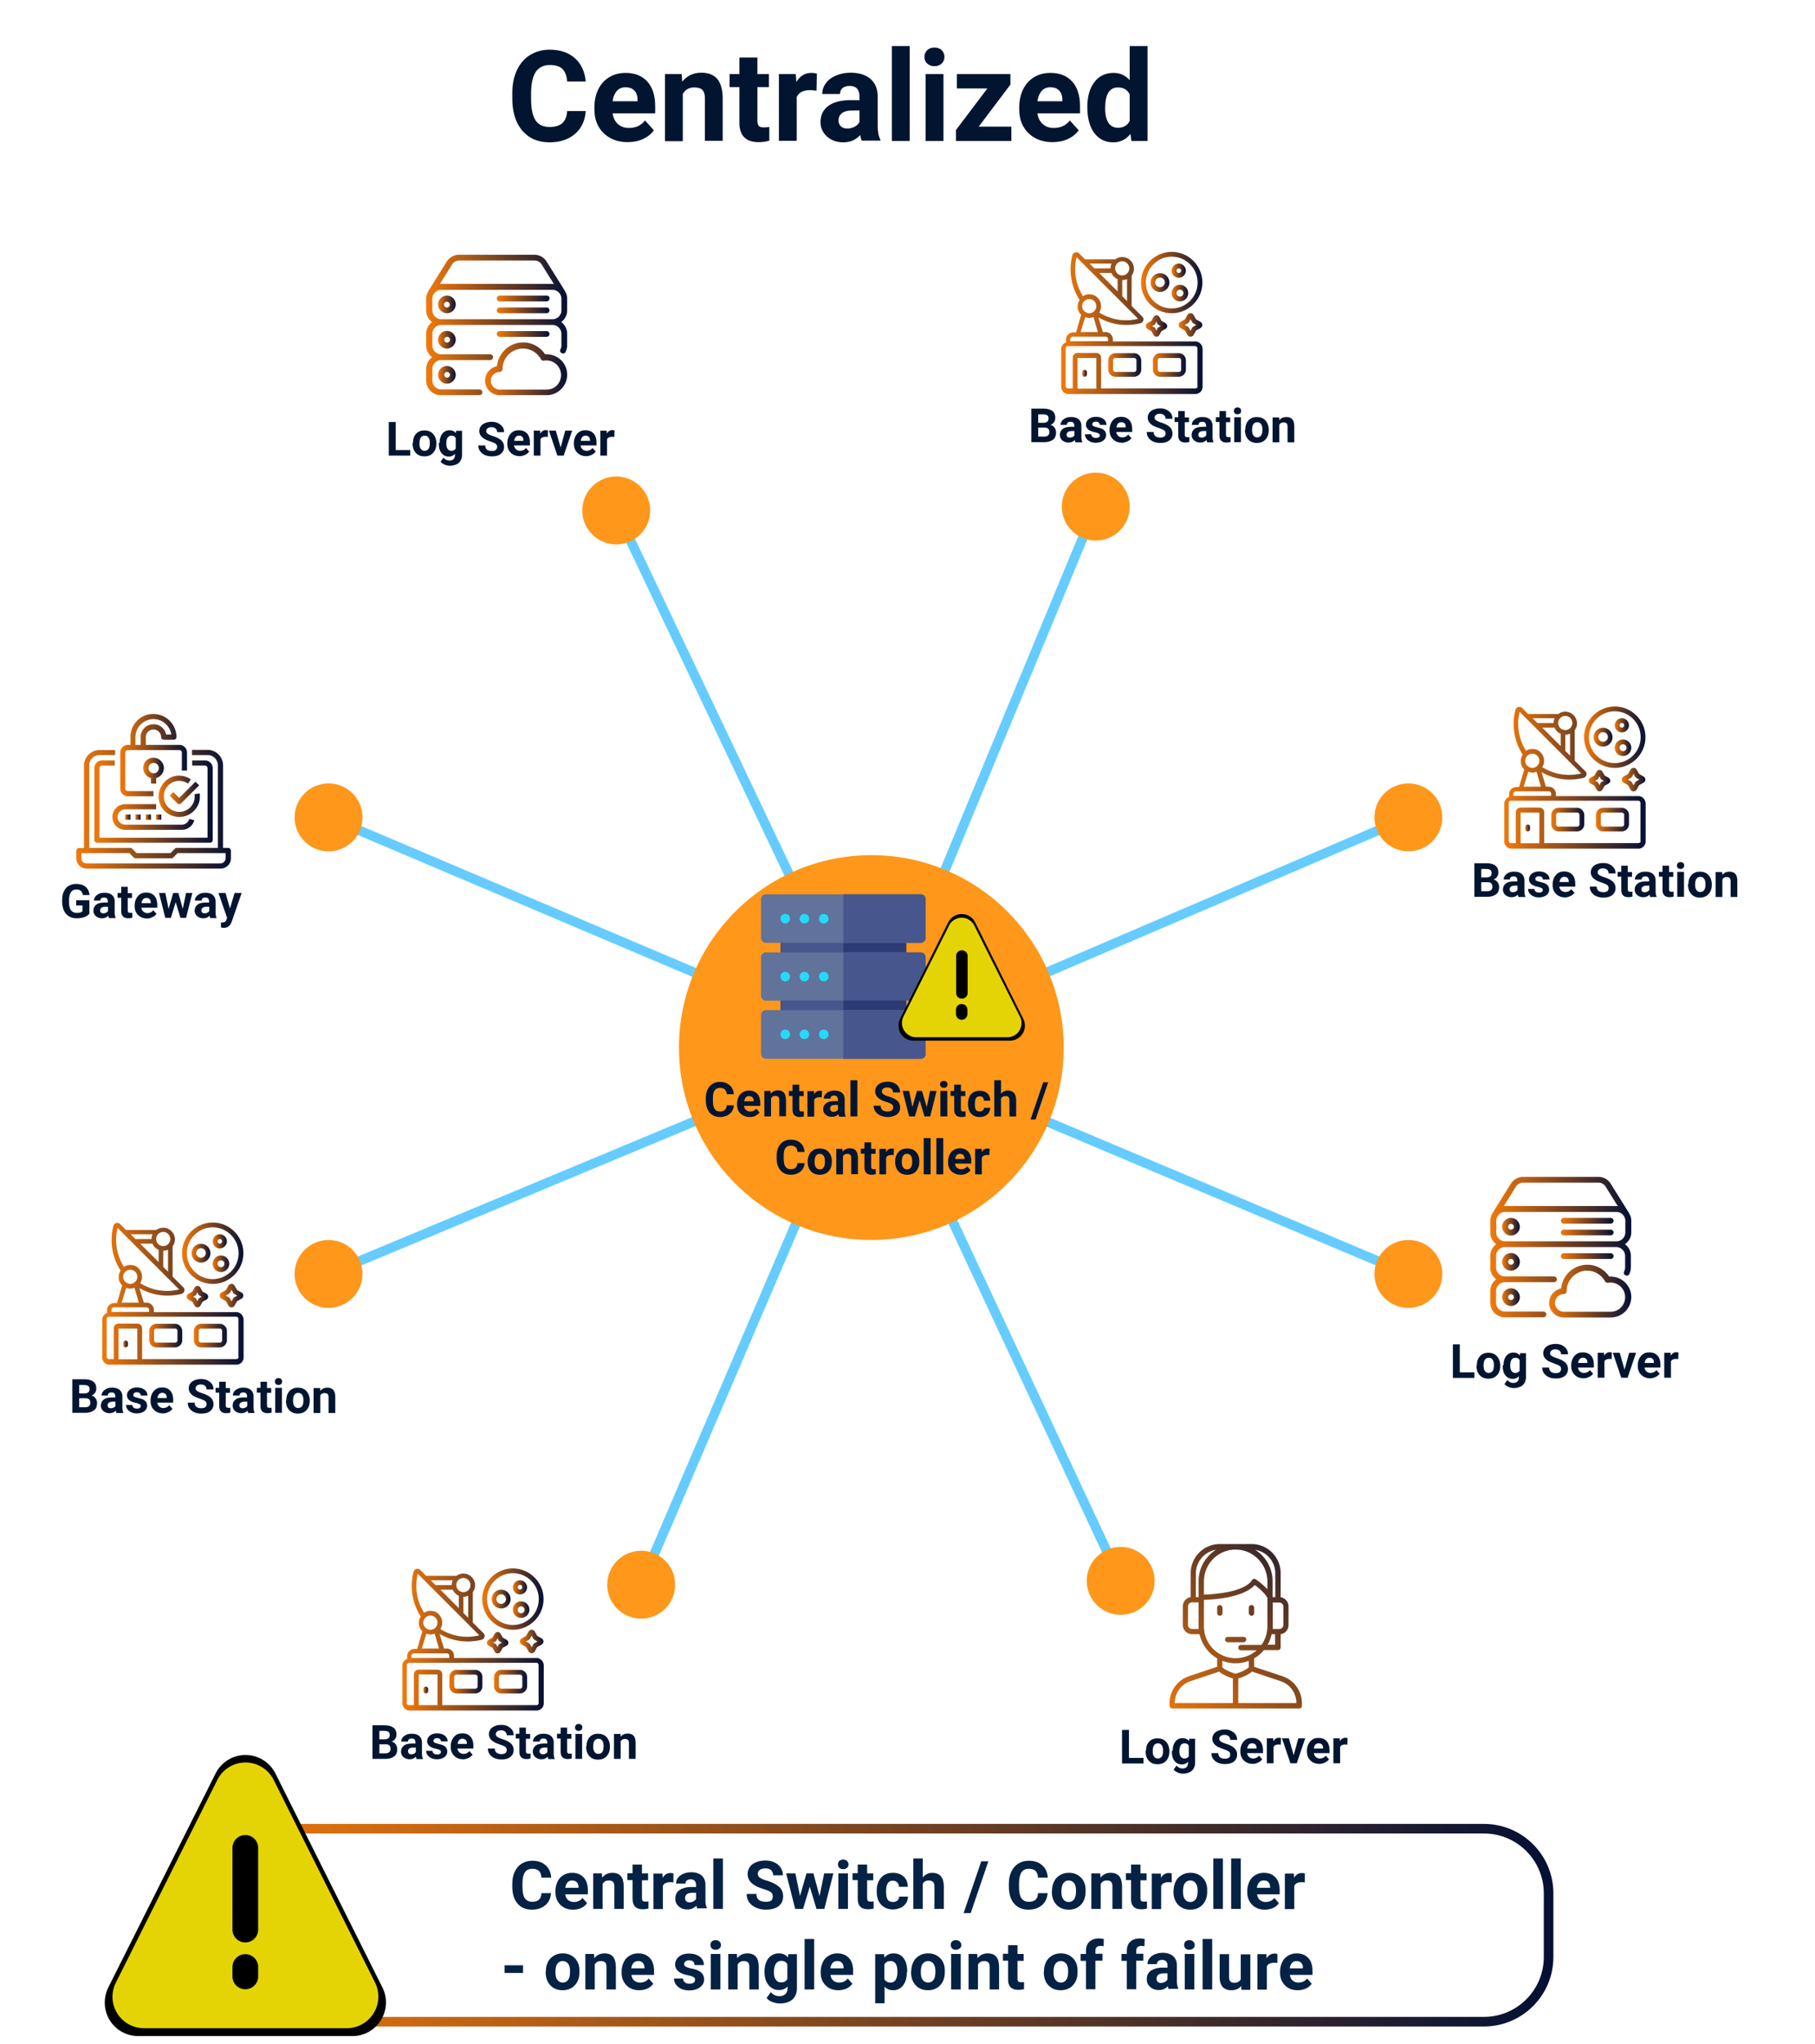 <svg xmlns="http://www.w3.org/2000/svg" xmlns:xlink="http://www.w3.org/1999/xlink" viewBox="0 0 946.3 1065.6" xmlns:v="https://vecta.io/nano"><style><![CDATA[.Ae{fill:#021530}.Af{stroke-miterlimit:10}]]></style><linearGradient id="A" gradientUnits="userSpaceOnUse" x1="259.033" y1="174.025" x2="286.565" y2="174.025"><stop offset="0" stop-color="#f2790a"/><stop offset="1" stop-color="#031035"/></linearGradient><path d="M260.6 175.6H285a1.54 1.54 0 0 0 1.5-1.5 1.54 1.54 0 0 0-1.5-1.5h-24.5a1.54 1.54 0 0 0-1.5 1.5c0 .8.7 1.5 1.6 1.5z" fill="url(#A)"/><linearGradient id="B" gradientUnits="userSpaceOnUse" x1="222.324" y1="169.436" x2="295.742" y2="169.436"><stop offset="0" stop-color="#f2790a"/><stop offset="1" stop-color="#031035"/></linearGradient><path d="M295.7 161.8v-6.1c0-1.5-.4-2.8-1.2-4v-.1l-9.5-15.2c-1.4-2.3-3.8-3.6-6.5-3.6h-39.1c-2.7 0-5.1 1.4-6.5 3.6l-9.5 15.2v.1c-.7 1.2-1.2 2.5-1.2 4v6.1c0 2.5 1.2 4.7 3.1 6.1-1.9 1.4-3.1 3.6-3.1 6.1v6.1c0 2.5 1.2 4.7 3.1 6.1-1.9 1.4-3.1 3.6-3.1 6.1v6.1a7.6 7.6 0 0 0 7.6 7.6H250a1.54 1.54 0 0 0 1.5-1.5 1.54 1.54 0 0 0-1.5-1.5h-20c-2.5 0-4.6-2.1-4.6-4.6v-6.1c0-2.5 2.1-4.6 4.6-4.6h25.6a1.54 1.54 0 0 0 1.5-1.5 1.54 1.54 0 0 0-1.5-1.5H230c-2.5 0-4.6-2.1-4.6-4.6V174c0-2.5 2.1-4.6 4.6-4.6h58.1c2.5 0 4.6 2.1 4.6 4.6v6.1c0 .7-.2 1.3-.5 2-.4.8-.1 1.7.7 2 .8.4 1.7.1 2-.7.5-1.1.8-2.2.8-3.3V174c0-2.5-1.2-4.7-3.1-6.1 1.9-1.4 3.1-3.6 3.1-6.1zM235.6 138c.8-1.4 2.3-2.2 3.9-2.2h39.1c1.6 0 3.1.8 3.9 2.2l6.3 10.1c-.2 0-.5-.1-.7-.1H230c-.2 0-.5 0-.7.1l6.3-10.1zm57.1 23.8c0 2.5-2.1 4.6-4.6 4.6H230c-2.5 0-4.6-2.1-4.6-4.6v-6.1c0-2.5 2.1-4.6 4.6-4.6h58.1c2.5 0 4.6 2.1 4.6 4.6v6.1h0z" fill="url(#B)"/><linearGradient id="C" gradientUnits="userSpaceOnUse" x1="228.442" y1="195.439" x2="237.619" y2="195.439"><stop offset="0" stop-color="#f2790a"/><stop offset="1" stop-color="#031035"/></linearGradient><path d="M228.4 195.4c0 2.5 2.1 4.6 4.6 4.6s4.6-2.1 4.6-4.6-2.1-4.6-4.6-4.6-4.6 2.1-4.6 4.6zm6.2 0a1.54 1.54 0 0 1-1.5 1.5 1.54 1.54 0 0 1-1.5-1.5 1.54 1.54 0 0 1 1.5-1.5 1.54 1.54 0 0 1 1.5 1.5z" fill="url(#C)"/><linearGradient id="D" gradientUnits="userSpaceOnUse" x1="252.915" y1="192.379" x2="295.742" y2="192.379"><stop offset="0" stop-color="#f2790a"/><stop offset="1" stop-color="#031035"/></linearGradient><path d="M285 184.7h-.8c-2.5-3.8-6.8-6.2-11.4-6.2-7.1 0-13 5.4-13.7 12.4-3.5.7-6.2 3.8-6.2 7.5a7.6 7.6 0 0 0 7.6 7.6H285c5.9 0 10.7-4.8 10.7-10.7s-4.8-10.6-10.7-10.6zm0 18.4h-24.5c-2.5 0-4.6-2.1-4.6-4.6s2.1-4.6 4.6-4.6a1.54 1.54 0 0 0 1.5-1.5c0-5.9 4.8-10.7 10.7-10.7 3.8 0 7.4 2.1 9.3 5.5.3.6.9.9 1.6.8.4-.1.9-.1 1.3-.1a7.6 7.6 0 0 1 7.6 7.6c0 4.2-3.2 7.6-7.5 7.6z" fill="url(#D)"/><linearGradient id="E" gradientUnits="userSpaceOnUse" x1="259.033" y1="155.67" x2="286.565" y2="155.67"><stop offset="0" stop-color="#f2790a"/><stop offset="1" stop-color="#031035"/></linearGradient><path d="M285 154.1h-24.5a1.54 1.54 0 0 0-1.5 1.5 1.54 1.54 0 0 0 1.5 1.5H285a1.54 1.54 0 0 0 1.5-1.5c.1-.8-.6-1.5-1.5-1.5z" fill="url(#E)"/><linearGradient id="F" gradientUnits="userSpaceOnUse" x1="259.033" y1="161.789" x2="286.565" y2="161.789"><stop offset="0" stop-color="#f2790a"/><stop offset="1" stop-color="#031035"/></linearGradient><path d="M285,160.3h-24.5c-0.8,0-1.5,0.7-1.5,1.5s0.7,1.5,1.5,1.5H285c0.8,0,1.5-0.7,1.5-1.5         S285.9,160.3,285,160.3z" fill="url(#F)"/><linearGradient id="G" gradientUnits="userSpaceOnUse" x1="228.442" y1="158.729" x2="237.619" y2="158.729"><stop offset="0" stop-color="#f2790a"/><stop offset="1" stop-color="#031035"/></linearGradient><path d="M233 154.1c-2.5 0-4.6 2.1-4.6 4.6s2.1 4.6 4.6 4.6 4.6-2.1 4.6-4.6-2-4.6-4.6-4.6zm0 6.2a1.54 1.54 0 0 1-1.5-1.5 1.54 1.54 0 0 1 1.5-1.5 1.54 1.54 0 0 1 1.5 1.5c.1.8-.6 1.5-1.5 1.5z" fill="url(#G)"/><linearGradient id="H" gradientUnits="userSpaceOnUse" x1="228.442" y1="177.084" x2="237.619" y2="177.084"><stop offset="0" stop-color="#f2790a"/><stop offset="1" stop-color="#031035"/></linearGradient><path d="M228.4 177.1c0 2.5 2.1 4.6 4.6 4.6s4.6-2.1 4.6-4.6-2.1-4.6-4.6-4.6-4.6 2.1-4.6 4.6zm6.2 0a1.54 1.54 0 0 1-1.5 1.5 1.54 1.54 0 0 1-1.5-1.5 1.54 1.54 0 0 1 1.5-1.5 1.47 1.47 0 0 1 1.5 1.5z" fill="url(#H)"/><g class="Ae"><path d="M206.3 234.6h7.6v2.9h-11.2V220h3.6v14.6zm9-3.7c0-1.3.2-2.4.7-3.4s1.2-1.8 2.1-2.3c.9-.6 2-.8 3.2-.8 1.8 0 3.2.5 4.3 1.6s1.7 2.5 1.9 4.4v.9c0 2-.6 3.6-1.7 4.8s-2.6 1.8-4.5 1.8-3.4-.6-4.5-1.8-1.7-2.8-1.7-4.9v-.3zm3.4.3c0 1.2.2 2.2.7 2.8.5.7 1.1 1 2 1 .8 0 1.5-.3 2-1 .5-.6.7-1.7.7-3.1 0-1.2-.2-2.1-.7-2.8s-1.1-1-2-1c-.8 0-1.5.3-2 1-.4.7-.7 1.7-.7 3.1zm10.5-.3c0-2 .5-3.6 1.4-4.8s2.2-1.8 3.8-1.8c1.4 0 2.5.5 3.3 1.5l.1-1.2h3.1v12.6c0 1.1-.3 2.1-.8 3-.5.8-1.2 1.5-2.2 1.9a8.05 8.05 0 0 1-3.3.7 6.71 6.71 0 0 1-2.8-.6c-.9-.4-1.6-.9-2.1-1.5l1.5-2.1c.9 1 1.9 1.5 3.1 1.5.9 0 1.6-.2 2.1-.7s.8-1.2.8-2.1v-.7c-.8.9-1.9 1.4-3.2 1.4-1.6 0-2.8-.6-3.8-1.8s-1.4-2.8-1.4-4.9v-.4zm3.5.3c0 1.2.2 2.1.7 2.8s1.1 1 1.9 1c1.1 0 1.8-.4 2.3-1.2v-5.5c-.5-.8-1.2-1.2-2.2-1.2-.8 0-1.5.3-2 1s-.7 1.8-.7 3.1zm26.5 1.8c0-.7-.2-1.2-.7-1.6s-1.3-.7-2.6-1.2c-1.2-.4-2.2-.8-3-1.2-2-1.1-3-2.5-3-4.3 0-.9.3-1.8.8-2.5s1.3-1.3 2.3-1.7 2.1-.6 3.4-.6c1.2 0 2.4.2 3.3.7 1 .5 1.7 1.1 2.3 1.9s.8 1.8.8 2.8h-3.6c0-.8-.3-1.4-.8-1.9-.5-.4-1.2-.7-2.1-.7s-1.6.2-2.1.6-.7.9-.7 1.5.3 1 .9 1.4 1.4.7 2.5 1.1c2 .6 3.5 1.4 4.5 2.3.9.9 1.4 2 1.4 3.4 0 1.5-.6 2.7-1.7 3.6s-2.7 1.3-4.6 1.3c-1.3 0-2.6-.2-3.7-.7a6.34 6.34 0 0 1-2.5-2c-.6-.9-.9-1.8-.9-3h3.6c0 1.9 1.2 2.9 3.5 2.9.9 0 1.5-.2 2-.5.4-.5.7-1 .7-1.6zm11.8 4.8c-1.9 0-3.5-.6-4.7-1.8s-1.8-2.7-1.8-4.7v-.3c0-1.3.3-2.5.8-3.5a6.11 6.11 0 0 1 2.1-2.4c.9-.6 2-.8 3.2-.8 1.8 0 3.2.6 4.2 1.7s1.5 2.7 1.5 4.8v1.4H268c.1.8.5 1.5 1 2 .6.5 1.3.8 2.1.8 1.3 0 2.4-.5 3.1-1.5l1.7 1.9c-.5.7-1.2 1.3-2.1 1.7s-1.8.7-2.8.7zm-.4-10.7a2.19 2.19 0 0 0-1.7.7c-.4.5-.7 1.1-.8 2h4.8v-.3c0-.8-.2-1.4-.6-1.8s-1-.6-1.7-.6z"/><use xlink:href="#AN"/><path d="M292.3 233.3l2.4-8.8h3.6l-4.4 13h-3.3l-4.4-13h3.6l2.5 8.8z"/><use xlink:href="#AO"/><path d="M320.3 227.8c-.5-.1-.9-.1-1.2-.1-1.3 0-2.2.4-2.6 1.3v8.5H313v-13h3.3l.1 1.5c.7-1.2 1.7-1.8 2.9-1.8.4 0 .7.1 1.1.2l-.1 3.4z"/></g><linearGradient id="I" gradientUnits="userSpaceOnUse" x1="813.756" y1="654.75" x2="841.288" y2="654.75"><stop offset="0" stop-color="#f2790a"/><stop offset="1" stop-color="#031035"/></linearGradient><path d="M815.3 656.3h24.5a1.54 1.54 0 0 0 1.5-1.5 1.54 1.54 0 0 0-1.5-1.5h-24.5a1.54 1.54 0 0 0-1.5 1.5 1.47 1.47 0 0 0 1.5 1.5z" fill="url(#I)"/><linearGradient id="J" gradientUnits="userSpaceOnUse" x1="777.047" y1="650.161" x2="850.465" y2="650.161"><stop offset="0" stop-color="#f2790a"/><stop offset="1" stop-color="#031035"/></linearGradient><path d="M850.5 642.5v-6.1c0-1.5-.4-2.8-1.2-4v-.1l-9.5-15.2c-1.4-2.3-3.8-3.6-6.5-3.6h-39.1c-2.7 0-5.1 1.4-6.5 3.6l-9.5 15.2v.1c-.7 1.2-1.2 2.5-1.2 4v6.1c0 2.5 1.2 4.7 3.1 6.1-1.9 1.4-3.1 3.6-3.1 6.1v6.1c0 2.5 1.2 4.7 3.1 6.1-1.9 1.4-3.1 3.6-3.1 6.1v6.1a7.6 7.6 0 0 0 7.6 7.6h20.1a1.54 1.54 0 0 0 1.5-1.5 1.54 1.54 0 0 0-1.5-1.5h-20.1c-2.5 0-4.6-2.1-4.6-4.6V673c0-2.5 2.1-4.6 4.6-4.6h25.6a1.54 1.54 0 0 0 1.5-1.5 1.54 1.54 0 0 0-1.5-1.5h-25.6c-2.5 0-4.6-2.1-4.6-4.6v-6.1c0-2.5 2.1-4.6 4.6-4.6h58.1c2.5 0 4.6 2.1 4.6 4.6v6.1c0 .7-.2 1.3-.5 2-.4.8-.1 1.7.7 2 .8.4 1.7.1 2-.7.5-1.1.8-2.2.8-3.3v-6.1c0-2.5-1.2-4.7-3.1-6.1 2-1.4 3.3-3.6 3.3-6.1zm-60.2-23.8c.8-1.4 2.3-2.2 3.9-2.2h39.1c1.6 0 3.1.8 3.9 2.2l6.3 10.1c-.2 0-.5-.1-.7-.1h-58.1c-.2 0-.5 0-.7.1l6.3-10.1zm57.1 23.8c0 2.5-2.1 4.6-4.6 4.6h-58.1c-2.5 0-4.6-2.1-4.6-4.6v-6.1c0-2.5 2.1-4.6 4.6-4.6h58.1c2.5 0 4.6 2.1 4.6 4.6v6.1h0z" fill="url(#J)"/><linearGradient id="K" gradientUnits="userSpaceOnUse" x1="783.166" y1="676.163" x2="792.343" y2="676.163"><stop offset="0" stop-color="#f2790a"/><stop offset="1" stop-color="#031035"/></linearGradient><path d="M783.2 676.2c0 2.5 2.1 4.6 4.6 4.6s4.6-2.1 4.6-4.6-2.1-4.6-4.6-4.6-4.6 2-4.6 4.6zm6.1 0a1.54 1.54 0 0 1-1.5 1.5 1.54 1.54 0 0 1-1.5-1.5 1.54 1.54 0 0 1 1.5-1.5 1.47 1.47 0 0 1 1.5 1.5z" fill="url(#K)"/><linearGradient id="L" gradientUnits="userSpaceOnUse" x1="807.638" y1="673.104" x2="850.465" y2="673.104"><stop offset="0" stop-color="#f2790a"/><stop offset="1" stop-color="#031035"/></linearGradient><path d="M839.8 665.5h-.8c-2.5-3.8-6.8-6.2-11.4-6.2-7.1 0-13 5.4-13.7 12.4-3.5.7-6.2 3.8-6.2 7.5a7.6 7.6 0 0 0 7.6 7.6h24.5c5.9 0 10.7-4.8 10.7-10.7 0-5.8-4.8-10.6-10.7-10.6zm0 18.3h-24.5c-2.5 0-4.6-2.1-4.6-4.6s2.1-4.6 4.6-4.6a1.54 1.54 0 0 0 1.5-1.5c0-5.9 4.8-10.7 10.7-10.7 3.8 0 7.4 2.1 9.3 5.5.3.6.9.9 1.6.8.4-.1.9-.1 1.3-.1a7.6 7.6 0 0 1 7.6 7.6c0 4.2-3.3 7.6-7.5 7.6z" fill="url(#L)"/><linearGradient id="M" gradientUnits="userSpaceOnUse" x1="813.756" y1="636.395" x2="841.288" y2="636.395"><stop offset="0" stop-color="#f2790a"/><stop offset="1" stop-color="#031035"/></linearGradient><path d="M839.8,634.9h-24.5c-0.8,0-1.5,0.7-1.5,1.5s0.7,1.5,1.5,1.5h24.5c0.8,0,1.5-0.7,1.5-1.5         S840.6,634.9,839.8,634.9z" fill="url(#M)"/><linearGradient id="N" gradientUnits="userSpaceOnUse" x1="813.756" y1="642.513" x2="841.288" y2="642.513"><stop offset="0" stop-color="#f2790a"/><stop offset="1" stop-color="#031035"/></linearGradient><path d="M839.8,641h-24.5c-0.8,0-1.5,0.7-1.5,1.5s0.7,1.5,1.5,1.5h24.5c0.8,0,1.5-0.7,1.5-1.5         S840.6,641,839.8,641z" fill="url(#N)"/><linearGradient id="O" gradientUnits="userSpaceOnUse" x1="783.166" y1="639.454" x2="792.343" y2="639.454"><stop offset="0" stop-color="#f2790a"/><stop offset="1" stop-color="#031035"/></linearGradient><path d="M787.8 634.9c-2.5 0-4.6 2.1-4.6 4.6s2.1 4.6 4.6 4.6 4.6-2.1 4.6-4.6c-.1-2.6-2.1-4.6-4.6-4.6zm0 6.1a1.54 1.54 0 0 1-1.5-1.5 1.54 1.54 0 0 1 1.5-1.5 1.54 1.54 0 0 1 1.5 1.5 1.54 1.54 0 0 1-1.5 1.5z" fill="url(#O)"/><linearGradient id="P" gradientUnits="userSpaceOnUse" x1="783.166" y1="657.809" x2="792.343" y2="657.809"><stop offset="0" stop-color="#f2790a"/><stop offset="1" stop-color="#031035"/></linearGradient><path d="M783.2 657.8c0 2.5 2.1 4.6 4.6 4.6s4.6-2.1 4.6-4.6-2.1-4.6-4.6-4.6-4.6 2.1-4.6 4.6zm6.1 0a1.54 1.54 0 0 1-1.5 1.5 1.54 1.54 0 0 1-1.5-1.5 1.54 1.54 0 0 1 1.5-1.5 1.54 1.54 0 0 1 1.5 1.5z" fill="url(#P)"/><g class="Ae"><path d="M761.1 715.4h7.6v2.9h-11.2v-17.5h3.6v14.6z"/><use xlink:href="#AP"/><path d="M783.9 711.7c0-2 .5-3.6 1.4-4.8s2.2-1.8 3.8-1.8c1.4 0 2.5.5 3.3 1.5l.1-1.2h3.1V718c0 1.1-.3 2.1-.8 3-.5.8-1.2 1.5-2.2 1.9a8.05 8.05 0 0 1-3.3.7 6.71 6.71 0 0 1-2.8-.6c-.9-.4-1.6-.9-2.1-1.5l1.5-2.1c.9 1 1.9 1.5 3.1 1.5.9 0 1.6-.2 2.1-.7s.8-1.2.8-2.1v-.7c-.8.9-1.9 1.4-3.2 1.4-1.6 0-2.8-.6-3.8-1.8s-1.4-2.8-1.4-4.9v-.4zm3.5.2c0 1.2.2 2.1.7 2.8s1.1 1 1.9 1c1.1 0 1.8-.4 2.3-1.2V709c-.5-.8-1.2-1.2-2.2-1.2-.8 0-1.5.3-2 1-.5.8-.7 1.8-.7 3.1zm26.5 1.8c0-.7-.2-1.2-.7-1.6s-1.3-.7-2.6-1.2l-3-1.2c-2-1.1-3-2.5-3-4.3 0-.9.3-1.8.8-2.5s1.3-1.3 2.3-1.7 2.1-.6 3.4-.6c1.2 0 2.4.2 3.3.7 1 .5 1.7 1.1 2.3 1.9s.8 1.8.8 2.8h-3.6c0-.8-.3-1.4-.8-1.9-.5-.4-1.2-.7-2.1-.7s-1.6.2-2.1.6-.7.9-.7 1.5.3 1 .9 1.4 1.4.7 2.5 1.1c2 .6 3.5 1.4 4.5 2.3.9.9 1.4 2 1.4 3.4 0 1.5-.6 2.7-1.7 3.6s-2.7 1.3-4.6 1.3c-1.3 0-2.6-.2-3.7-.7a6.34 6.34 0 0 1-2.5-2c-.6-.9-.9-1.8-.9-3h3.6c0 1.9 1.2 2.9 3.5 2.9.9 0 1.5-.2 2-.5.4-.5.7-1 .7-1.6z"/><use xlink:href="#AO" x="520" y="480.7"/><path d="M840.3 708.5c-.5-.1-.9-.1-1.2-.1-1.3 0-2.2.4-2.6 1.3v8.5H833v-13h3.3l.1 1.5c.7-1.2 1.7-1.8 2.9-1.8.4 0 .7.1 1.1.2l-.1 3.4zm6.7 5.5l2.4-8.8h3.6l-4.4 13h-3.3l-4.4-13h3.6l2.5 8.8z"/><use xlink:href="#AQ"/><use xlink:href="#AN" x="589.4" y="480.7"/></g><linearGradient id="Q" gradientUnits="userSpaceOnUse" x1="604.519" y1="894.386" x2="695.087" y2="803.818"><stop offset="0" stop-color="#f2790a"/><stop offset="1" stop-color="#031035"/></linearGradient><path d="M649.8 854.7c0-.8-.6-1.4-1.4-1.4h-8.3c-.8 0-1.4.6-1.4 1.4s.6 1.4 1.4 1.4h8.3c.7 0 1.4-.7 1.4-1.4z" fill="url(#Q)"/><linearGradient id="R" gradientUnits="userSpaceOnUse" x1="605.852" y1="895.719" x2="696.42" y2="805.152"><stop offset="0" stop-color="#f2790a"/><stop offset="1" stop-color="#031035"/></linearGradient><path d="M668.6 873.8l-14.7-4.9v-4.4a19.14 19.14 0 0 0 5.1-4.3h7.3c.8 0 1.4-.6 1.4-1.4v-6.9c2.4-.3 4.1-2.4 4.1-4.8v-9.7c0-2.4-1.8-4.4-4.1-4.8v-12.5c0-8.4-6.8-15.2-15.2-15.2H636c-8.4 0-15.2 6.8-15.2 15.2v12.5c-2.4.3-4.1 2.4-4.1 4.8v9.7c0 2.7 2.2 4.8 4.8 4.8h3.9c1.2 5.3 4.5 9.9 9.2 12.6v4.4l-14.7 4.9c-6 2-10.1 7.7-10.1 14v1.4c0 .8.6 1.4 1.4 1.4h66.2c.8 0 1.4-.6 1.4-1.4v-1.4c-.1-6.4-4.1-12-10.2-14zm-3.7-16.4h-4c1-1.7 1.7-3.6 2.1-5.5h1.8v5.5zm4.2-20v9.7c0 1.1-.9 2.1-2.1 2.1h-3.4v-13.8h3.4c1.1 0 2.1.9 2.1 2zm-4.2-17.2v12.4h-1.4v-8.3c0-6.7-3.5-12.9-9.1-16.4 6.1 1 10.5 6.2 10.5 12.3zm-20.7-12.4c9.1 0 16.5 7.4 16.6 16.6v4.1c-2.7-2.9-5.9-5.1-6.1-5.2-.6-.4-1.5-.3-1.9.4-2 3.1-7.2 5.4-14.9 6.6-3.4.5-6.8.9-10.2 1v-6.9c0-9.2 7.4-16.6 16.5-16.6zm-19.3 41.4h-3.4c-1.1 0-2.1-.9-2.1-2.1v-9.7c0-1.1.9-2.1 2.1-2.1h3.4v13.9zm0-24.9v8.3h-1.4v-12.4c0-6.1 4.5-11.3 10.5-12.3-5.6 3.5-9.1 9.7-9.1 16.4zm2.8 23.5V834c4.8-.1 20.5-1.1 26.5-7.7a22.22 22.22 0 0 1 2.2 1.7c2.1 1.8 3.6 3.5 4.4 5v14.8c0 3.5-1.1 6.8-3.1 9.7H647c-.8 0-1.4.6-1.4 1.4s.6 1.4 1.4 1.4h8.2c-6.9 6-17.3 5.4-23.4-1.5-2.7-3.1-4.1-7-4.1-11h0zm15.2 40h-30.4c0-5.2 3.3-9.8 8.2-11.4l14.9-5c2.3 1.9 5.6 3.1 7.2 3.6v12.8zm-5.6-18.6v-3.4a19.31 19.31 0 0 0 13.8 0v3.4c-2.2 1.9-5.8 3-6.9 3.3-1.1-.3-4.7-1.4-6.9-3.3zm8.3 18.6V875c1.7-.5 4.9-1.7 7.2-3.6l14.9 5c4.9 1.6 8.2 6.2 8.2 11.4h-30.3z" fill="url(#R)"/><linearGradient id="S" gradientUnits="userSpaceOnUse" x1="592.793" y1="882.66" x2="683.361" y2="792.092"><stop offset="0" stop-color="#f2790a"/><stop offset="1" stop-color="#031035"/></linearGradient><path d="M636 836.7c-.8 0-1.4.6-1.4 1.4v2.8c0 .8.6 1.4 1.4 1.4s1.4-.6 1.4-1.4v-2.8c-.1-.7-.7-1.4-1.4-1.4z" fill="url(#S)"/><linearGradient id="T" gradientUnits="userSpaceOnUse" x1="601.07" y1="890.937" x2="691.638" y2="800.369"><stop offset="0" stop-color="#f2790a"/><stop offset="1" stop-color="#031035"/></linearGradient><path d="M652.5 842.3c.8 0 1.4-.6 1.4-1.4v-2.8c0-.8-.6-1.4-1.4-1.4s-1.4.6-1.4 1.4v2.8c0 .7.7 1.4 1.4 1.4z" fill="url(#T)"/><g class="Ae"><path d="M588.6 916.4h7.6v2.9H585v-17.5h3.6v14.6z"/><use xlink:href="#AP" x="-172.5" y="201"/><path d="M611.4 912.7c0-2 .5-3.6 1.4-4.8s2.2-1.8 3.8-1.8c1.4 0 2.5.5 3.3 1.5l.1-1.2h3.1V919c0 1.1-.3 2.1-.8 3-.5.8-1.2 1.5-2.2 1.9a8.05 8.05 0 0 1-3.3.7 6.71 6.71 0 0 1-2.8-.6c-.9-.4-1.6-.9-2.1-1.5l1.5-2.1c.9 1 1.9 1.5 3.1 1.5.9 0 1.6-.2 2.1-.7s.8-1.2.8-2.1v-.7c-.8.9-1.9 1.4-3.2 1.4-1.6 0-2.8-.6-3.8-1.8s-1.4-2.8-1.4-4.9v-.4zm3.5.2c0 1.2.2 2.1.7 2.8s1.1 1 1.9 1c1.1 0 1.8-.4 2.3-1.2V910c-.5-.8-1.2-1.2-2.2-1.2-.8 0-1.5.3-2 1-.4.8-.7 1.8-.7 3.1zm26.5 1.8c0-.7-.2-1.2-.7-1.6s-1.3-.7-2.6-1.2l-3-1.2c-2-1.1-3-2.5-3-4.3 0-.9.3-1.8.8-2.5s1.3-1.3 2.3-1.7 2.1-.6 3.4-.6c1.2 0 2.4.2 3.3.7 1 .5 1.7 1.1 2.3 1.9s.8 1.8.8 2.8h-3.6c0-.8-.3-1.4-.8-1.9-.5-.4-1.2-.7-2.1-.7s-1.6.2-2.1.6-.7.9-.7 1.5.3 1 .9 1.4 1.4.7 2.5 1.1c2 .6 3.5 1.4 4.5 2.3.9.9 1.4 2 1.4 3.4 0 1.5-.6 2.7-1.7 3.6s-2.7 1.3-4.6 1.3c-1.3 0-2.6-.2-3.7-.7a6.34 6.34 0 0 1-2.5-2c-.6-.9-.9-1.8-.9-3h3.6c0 1.9 1.2 2.9 3.5 2.9.9 0 1.5-.2 2-.5.5-.5.7-1 .7-1.6z"/><use xlink:href="#AO" x="347.5" y="681.7"/><use xlink:href="#AN" x="382.2" y="681.7"/><path d="M674.5 915l2.4-8.8h3.6l-4.4 13h-3.3l-4.4-13h3.6l2.5 8.8zm13.4 4.5c-1.9 0-3.5-.6-4.7-1.8s-1.8-2.7-1.8-4.7v-.3c0-1.3.3-2.5.8-3.5a6.11 6.11 0 0 1 2.1-2.4c.9-.6 2-.8 3.2-.8 1.8 0 3.2.6 4.2 1.7s1.5 2.7 1.5 4.8v1.4H685c.1.8.5 1.5 1 2 .6.5 1.3.8 2.1.8 1.3 0 2.4-.5 3.1-1.5l1.7 1.9c-.5.7-1.2 1.3-2.1 1.7s-1.8.7-2.9.7zm-.4-10.7a2.19 2.19 0 0 0-1.7.7c-.4.5-.7 1.1-.8 2h4.8v-.3c0-.8-.2-1.4-.6-1.8s-.9-.6-1.7-.6z"/><use xlink:href="#AN" x="416.9" y="681.7"/></g><linearGradient id="U" gradientUnits="userSpaceOnUse" x1="784.178" y1="405.161" x2="857.89" y2="405.161"><stop offset="0" stop-color="#f2790a"/><stop offset="1" stop-color="#031035"/></linearGradient><path d="M854.2 415h-43v-1.2a3.76 3.76 0 0 0-3.7-3.7H806l-2.3-7.6c4.4 2.5 9.4 3.9 14.5 3.9 2.5 0 5-.3 7.4-.9.8-.2 1.3-.8 1.5-1.5s0-1.5-.6-2l-5.5-5.5v-15.8c.8-1.1 1.2-2.3 1.2-3.6 0-3.4-2.8-6.1-6.1-6.1-1.3 0-2.6.4-3.6 1.2h-15.8l-3-3c-.5-.6-1.3-.8-2.1-.6s-1.3.8-1.5 1.5c-2 7.9-.7 16.4 3.8 23.3-1.6 2.4-1.3 5.7.8 7.7l-2.7 9.2h-1.5a3.76 3.76 0 0 0-3.7 3.7v1.5c-1.5.5-2.5 1.9-2.5 3.5v19.7a3.76 3.76 0 0 0 3.7 3.7h66.3a3.76 3.76 0 0 0 3.7-3.7V419c-.1-2.4-1.8-4-3.8-4zm-59-18.4a3.76 3.76 0 0 1 3.7-3.7 3.76 3.76 0 0 1 3.7 3.7 3.76 3.76 0 0 1-3.7 3.7c-2-.1-3.7-1.7-3.7-3.7zm20.9-5.2V383c.8 0 1.7-.2 2.5-.5v11.4l-2.5-2.5zm-2.4-8.9v6.4l-9.6-9.6h6.4a5.6 5.6 0 0 0 3.2 3.2zm2.4-9.3a3.76 3.76 0 0 1 3.7 3.7 3.76 3.76 0 0 1-3.7 3.7 3.76 3.76 0 0 1-3.7-3.7 3.76 3.76 0 0 1 3.7-3.7zm-5.6 1.2c-.3.8-.5 1.6-.5 2.5h-8.4l-2.5-2.5h11.4zm-18.2-3.3l32.1 32.1c-7 1.7-14.3.5-20.3-3.3 1.8-2.8 1-6.6-1.8-8.5-2-1.3-4.7-1.3-6.7 0-3.8-6.1-5-13.4-3.3-20.3zm4.5 31.2a5.36 5.36 0 0 0 4.3 0l2.3 7.8h-9l2.4-7.8zm-6.5 10.2h17.2c.7 0 1.2.6 1.2 1.2v1.2H789v-1.2c.1-.6.6-1.2 1.3-1.2zm12.3 27.1h-9.8v-16h9.8v16zm52.8-1.3c0 .7-.5 1.2-1.2 1.2h-49.1v-16c0-1.4-1.1-2.5-2.5-2.5h-9.8c-1.4 0-2.5 1.1-2.5 2.5v16h-2.5c-.7 0-1.2-.6-1.2-1.2v-19.7c0-.7.6-1.2 1.2-1.2h66.3c.7 0 1.2.6 1.2 1.2v19.7z" fill="url(#U)"/><linearGradient id="V" gradientUnits="userSpaceOnUse" x1="808.749" y1="427.276" x2="825.948" y2="427.276"><stop offset="0" stop-color="#f2790a"/><stop offset="1" stop-color="#031035"/></linearGradient><use xlink:href="#AR" fill="url(#V)"/><linearGradient id="W" gradientUnits="userSpaceOnUse" x1="832.091" y1="427.276" x2="849.29" y2="427.276"><stop offset="0" stop-color="#f2790a"/><stop offset="1" stop-color="#031035"/></linearGradient><use xlink:href="#AS" fill="url(#W)"/><linearGradient id="X" gradientUnits="userSpaceOnUse" x1="825.948" y1="384.278" x2="857.89" y2="384.278"><stop offset="0" stop-color="#f2790a"/><stop offset="1" stop-color="#031035"/></linearGradient><path d="M841.9 368.3c-8.8 0-16 7.2-16 16s7.2 16 16 16 16-7.2 16-16-7.2-16-16-16zm0 29.5c-7.5 0-13.5-6.1-13.5-13.5 0-7.5 6.1-13.5 13.5-13.5 7.5 0 13.5 6.1 13.5 13.5s-6 13.5-13.5 13.5z" fill="url(#X)"/><linearGradient id="Y" gradientUnits="userSpaceOnUse" x1="841.919" y1="378.135" x2="849.29" y2="378.135"><stop offset="0" stop-color="#f2790a"/><stop offset="1" stop-color="#031035"/></linearGradient><path d="M845.6 381.8a3.76 3.76 0 0 0 3.7-3.7 3.76 3.76 0 0 0-3.7-3.7 3.76 3.76 0 0 0-3.7 3.7 3.76 3.76 0 0 0 3.7 3.7zm0-4.9c.7 0 1.2.6 1.2 1.2s-.5 1.2-1.2 1.2-1.2-.6-1.2-1.2.5-1.2 1.2-1.2z" fill="url(#Y)"/><linearGradient id="Z" gradientUnits="userSpaceOnUse" x1="841.919" y1="389.806" x2="850.519" y2="389.806"><stop offset="0" stop-color="#f2790a"/><stop offset="1" stop-color="#031035"/></linearGradient><path d="M846.2 385.5c-2.4 0-4.3 1.9-4.3 4.3s1.9 4.3 4.3 4.3 4.3-1.9 4.3-4.3-1.9-4.3-4.3-4.3zm0 6.1a1.79 1.79 0 1 1 0-3.6 1.79 1.79 0 0 1 1.8 1.8c.1 1-.8 1.8-1.8 1.8z" fill="url(#Z)"/><linearGradient id="a" gradientUnits="userSpaceOnUse" x1="830.862" y1="384.278" x2="840.69" y2="384.278"><stop offset="0" stop-color="#f2790a"/><stop offset="1" stop-color="#031035"/></linearGradient><use xlink:href="#AT" fill="url(#a)"/><linearGradient id="b" gradientUnits="userSpaceOnUse" x1="828.404" y1="407.005" x2="839.462" y2="407.005"><stop offset="0" stop-color="#f2790a"/><stop offset="1" stop-color="#031035"/></linearGradient><use xlink:href="#AU" fill="url(#b)"/><linearGradient id="c" gradientUnits="userSpaceOnUse" x1="845.602" y1="406.392" x2="857.891" y2="406.392"><stop offset="0" stop-color="#f2790a"/><stop offset="1" stop-color="#031035"/></linearGradient><use xlink:href="#AV" fill="url(#c)"/><linearGradient id="d" gradientUnits="userSpaceOnUse" x1="795.235" y1="431.576" x2="797.692" y2="431.576"><stop offset="0" stop-color="#f2790a"/><stop offset="1" stop-color="#031035"/></linearGradient><path d="M796.5 433.4c.7 0 1.2-.6 1.2-1.2V431c0-.7-.5-1.2-1.2-1.2s-1.2.6-1.2 1.2v1.2c-.1.7.5 1.2 1.2 1.2z" fill="url(#d)"/><g class="Ae"><path d="M768.7 467.5V450h6.1c2.1 0 3.7.4 4.8 1.2s1.6 2 1.6 3.6c0 .9-.2 1.6-.7 2.3-.4.7-1.1 1.1-1.8 1.4.9.2 1.6.7 2.1 1.4s.8 1.5.8 2.5c0 1.7-.5 3-1.6 3.8s-2.6 1.3-4.6 1.3h-6.7zm3.6-10.1h2.7c1.8 0 2.7-.8 2.7-2.2 0-.8-.2-1.4-.7-1.7s-1.2-.5-2.2-.5h-2.5v4.4zm0 2.5v4.7h3.1c.8 0 1.5-.2 2-.6s.7-1 .7-1.7c0-1.6-.8-2.4-2.5-2.4h-3.3zm19.4 7.6c-.2-.3-.3-.7-.3-1.2-.8.9-1.9 1.4-3.3 1.4a4.96 4.96 0 0 1-3.2-1.1c-.8-.7-1.3-1.7-1.3-2.8 0-1.4.5-2.4 1.5-3.2s2.5-1.1 4.4-1.1h1.6v-.7c0-.6-.2-1.1-.5-1.4-.3-.4-.8-.5-1.5-.5-.6 0-1 .1-1.4.4-.3.3-.5.7-.5 1.2H784c0-.8.2-1.4.7-2.1.5-.6 1.1-1.1 2-1.5.8-.4 1.8-.5 2.9-.5 1.6 0 2.9.4 3.8 1.2s1.4 1.9 1.4 3.4v5.6c0 1.2.2 2.2.5 2.8v.2h-3.6zm-2.9-2.4c.5 0 1-.1 1.4-.3s.8-.5 1-.9v-2.2h-1.3c-1.7 0-2.7.6-2.8 1.8v.2c0 .4.2.8.5 1.1.3.2.7.3 1.2.3z"/><use xlink:href="#AW"/><path d="M816 467.8c-1.9 0-3.5-.6-4.7-1.8s-1.8-2.7-1.8-4.7v-.3c0-1.3.3-2.5.8-3.5a6.11 6.11 0 0 1 2.1-2.4c.9-.6 2-.8 3.2-.8 1.8 0 3.2.6 4.2 1.7s1.5 2.7 1.5 4.8v1.4H813c.1.8.5 1.5 1 2 .6.5 1.3.8 2.1.8 1.3 0 2.4-.5 3.1-1.5l1.7 1.9c-.5.7-1.2 1.3-2.1 1.7s-1.7.7-2.8.7zm-.4-10.7a2.19 2.19 0 0 0-1.7.7c-.4.5-.7 1.1-.8 2h4.8v-.3c0-.8-.2-1.4-.6-1.8s-1-.6-1.7-.6z"/><use xlink:href="#AX"/><use xlink:href="#AY"/><use xlink:href="#AZ"/><use xlink:href="#AY" x="21.5"/><use xlink:href="#Aa"/><use xlink:href="#Ab"/><use xlink:href="#Ac"/></g><linearGradient id="e" gradientUnits="userSpaceOnUse" x1="553.178" y1="168.161" x2="626.89" y2="168.161"><stop offset="0" stop-color="#f2790a"/><stop offset="1" stop-color="#031035"/></linearGradient><path d="M623.2 178h-43v-1.2a3.76 3.76 0 0 0-3.7-3.7H575l-2.3-7.6c4.4 2.5 9.4 3.9 14.5 3.9 2.5 0 5-.3 7.4-.9.8-.2 1.3-.8 1.5-1.5s0-1.5-.6-2l-5.5-5.5v-15.8c.8-1.1 1.2-2.3 1.2-3.6 0-3.4-2.8-6.1-6.1-6.1-1.3 0-2.6.4-3.6 1.2h-15.8l-3-3c-.5-.6-1.3-.8-2.1-.6s-1.3.8-1.5 1.5c-2 7.9-.7 16.4 3.8 23.3-1.6 2.4-1.3 5.7.8 7.7l-2.7 9.2h-1.5a3.76 3.76 0 0 0-3.7 3.7v1.5c-1.5.5-2.5 1.9-2.5 3.5v19.7a3.76 3.76 0 0 0 3.7 3.7h66.3a3.76 3.76 0 0 0 3.7-3.7V182c-.1-2.4-1.8-4-3.8-4zm-59-18.4a3.76 3.76 0 0 1 3.7-3.7 3.76 3.76 0 0 1 3.7 3.7 3.76 3.76 0 0 1-3.7 3.7c-2-.1-3.7-1.7-3.7-3.7zm20.9-5.2V146c.8 0 1.7-.2 2.5-.5v11.4l-2.5-2.5zm-2.4-8.9v6.4l-9.6-9.6h6.4a5.6 5.6 0 0 0 3.2 3.2zm2.4-9.3a3.76 3.76 0 0 1 3.7 3.7 3.76 3.76 0 0 1-3.7 3.7 3.76 3.76 0 0 1-3.7-3.7 3.76 3.76 0 0 1 3.7-3.7zm-5.6 1.2c-.3.8-.5 1.6-.5 2.5h-8.4l-2.5-2.5h11.4zm-18.2-3.3l32.1 32.1c-7 1.7-14.3.5-20.3-3.3 1.8-2.8 1-6.6-1.8-8.5-2-1.3-4.7-1.3-6.7 0-3.8-6.1-5-13.4-3.3-20.3zm4.5 31.2a5.36 5.36 0 0 0 4.3 0l2.3 7.8h-9l2.4-7.8zm-6.5 10.2h17.2c.7 0 1.2.6 1.2 1.2v1.2H558v-1.2c.1-.6.6-1.2 1.3-1.2zm12.3 27.1h-9.8v-16h9.8v16zm52.8-1.3c0 .7-.5 1.2-1.2 1.2h-49.1v-16c0-1.4-1.1-2.5-2.5-2.5h-9.8c-1.4 0-2.5 1.1-2.5 2.5v16h-2.5c-.7 0-1.2-.6-1.2-1.2v-19.7c0-.7.6-1.2 1.2-1.2h66.3c.7 0 1.2.6 1.2 1.2v19.7z" fill="url(#e)"/><use xlink:href="#AR" x="-231" y="-237" fill="url(#V)"/><use xlink:href="#AS" x="-231" y="-237" fill="url(#W)"/><linearGradient id="f" gradientUnits="userSpaceOnUse" x1="594.948" y1="147.278" x2="626.89" y2="147.278"><stop offset="0" stop-color="#f2790a"/><stop offset="1" stop-color="#031035"/></linearGradient><path d="M610.9 131.3c-8.8 0-16 7.2-16 16s7.2 16 16 16 16-7.2 16-16-7.2-16-16-16zm0 29.5c-7.5 0-13.5-6.1-13.5-13.5s6.1-13.5 13.5-13.5c7.5 0 13.5 6.1 13.5 13.5s-6 13.5-13.5 13.5z" fill="url(#f)"/><linearGradient id="g" gradientUnits="userSpaceOnUse" x1="610.919" y1="141.135" x2="618.29" y2="141.135"><stop offset="0" stop-color="#f2790a"/><stop offset="1" stop-color="#031035"/></linearGradient><path d="M614.6 144.8a3.76 3.76 0 0 0 3.7-3.7 3.76 3.76 0 0 0-3.7-3.7 3.76 3.76 0 0 0-3.7 3.7c0 2.1 1.7 3.7 3.7 3.7zm0-4.9c.7 0 1.2.6 1.2 1.2s-.5 1.2-1.2 1.2-1.2-.6-1.2-1.2.5-1.2 1.2-1.2z" fill="url(#g)"/><linearGradient id="h" gradientUnits="userSpaceOnUse" x1="610.919" y1="152.806" x2="619.519" y2="152.806"><stop offset="0" stop-color="#f2790a"/><stop offset="1" stop-color="#031035"/></linearGradient><use xlink:href="#Ad" fill="url(#h)"/><use xlink:href="#AT" x="-231" y="-237" fill="url(#a)"/><use xlink:href="#AU" x="-231" y="-237" fill="url(#b)"/><use xlink:href="#AV" x="-231" y="-237" fill="url(#c)"/><linearGradient id="i" gradientUnits="userSpaceOnUse" x1="564.235" y1="194.576" x2="566.692" y2="194.576"><stop offset="0" stop-color="#f2790a"/><stop offset="1" stop-color="#031035"/></linearGradient><path d="M565.5 196.4c.7 0 1.2-.6 1.2-1.2V194c0-.7-.5-1.2-1.2-1.2s-1.2.6-1.2 1.2v1.2c-.1.7.5 1.2 1.2 1.2z" fill="url(#i)"/><g class="Ae"><path d="M537.7 230.5V213h6.1c2.1 0 3.7.4 4.8 1.2s1.6 2 1.6 3.6c0 .9-.2 1.6-.7 2.3-.4.7-1.1 1.1-1.8 1.4.9.2 1.6.7 2.1 1.4s.8 1.5.8 2.5c0 1.7-.5 3-1.6 3.8s-2.6 1.3-4.6 1.3h-6.7zm3.6-10.1h2.7c1.8 0 2.7-.8 2.7-2.2 0-.8-.2-1.4-.7-1.7s-1.2-.5-2.2-.5h-2.5v4.4zm0 2.5v4.7h3.1c.8 0 1.5-.2 2-.6s.7-1 .7-1.7c0-1.6-.8-2.4-2.5-2.4h-3.3zm19.4 7.6c-.2-.3-.3-.7-.3-1.2-.8.9-1.9 1.4-3.3 1.4a4.96 4.96 0 0 1-3.2-1.1c-.8-.7-1.3-1.7-1.3-2.8 0-1.4.5-2.4 1.5-3.2s2.5-1.1 4.4-1.1h1.6v-.7c0-.6-.2-1.1-.5-1.4-.3-.4-.8-.5-1.5-.5-.6 0-1 .1-1.4.4-.3.3-.5.7-.5 1.2H553c0-.8.2-1.4.7-2.1.5-.6 1.1-1.1 2-1.5.8-.4 1.8-.5 2.9-.5 1.6 0 2.9.4 3.8 1.2s1.4 1.9 1.4 3.4v5.6c0 1.2.2 2.2.5 2.8v.2h-3.6zm-2.9-2.4c.5 0 1-.1 1.4-.3s.8-.5 1-.9v-2.2h-1.3c-1.7 0-2.7.6-2.8 1.8v.2c0 .4.2.8.5 1.1.3.2.7.3 1.2.3z"/><use xlink:href="#AW" x="-231" y="-237"/><path d="M585 230.8c-1.9 0-3.5-.6-4.7-1.8s-1.8-2.7-1.8-4.7v-.3c0-1.3.3-2.5.8-3.5a6.11 6.11 0 0 1 2.1-2.4c.9-.6 2-.8 3.2-.8 1.8 0 3.2.6 4.2 1.7s1.5 2.7 1.5 4.8v1.4H582c.1.8.5 1.5 1 2 .6.5 1.3.8 2.1.8 1.3 0 2.4-.5 3.1-1.5l1.7 1.9c-.5.7-1.2 1.3-2.1 1.7s-1.7.7-2.8.7zm-.4-10.7a2.19 2.19 0 0 0-1.7.7c-.4.5-.7 1.1-.8 2h4.8v-.3c0-.8-.2-1.4-.6-1.8s-1-.6-1.7-.6z"/><use xlink:href="#AX" x="-231" y="-237"/><use xlink:href="#AY" x="-231" y="-237"/><use xlink:href="#AZ" x="-231" y="-237"/><use xlink:href="#AY" x="-209.5" y="-237"/><use xlink:href="#Aa" x="-231" y="-237"/><use xlink:href="#Ab" x="-231" y="-237"/><use xlink:href="#Ac" x="-231" y="-237"/></g><linearGradient id="j" gradientUnits="userSpaceOnUse" x1="53.178" y1="674.161" x2="126.89" y2="674.161"><stop offset="0" stop-color="#f2790a"/><stop offset="1" stop-color="#031035"/></linearGradient><path d="M123.2 684h-43v-1.2a3.76 3.76 0 0 0-3.7-3.7H75l-2.3-7.6c4.4 2.5 9.4 3.9 14.5 3.9 2.5 0 5-.3 7.4-.9.8-.2 1.3-.8 1.5-1.5s0-1.5-.6-2l-5.5-5.5v-15.8c.8-1.1 1.2-2.3 1.2-3.6 0-3.4-2.8-6.1-6.1-6.1-1.3 0-2.6.4-3.6 1.2H65.7l-3-3c-.5-.6-1.3-.8-2.1-.6s-1.3.8-1.5 1.5c-2 7.9-.7 16.4 3.8 23.3-1.6 2.4-1.3 5.7.8 7.7l-2.7 9.2h-1.5a3.76 3.76 0 0 0-3.7 3.7v1.5c-1.5.5-2.5 1.9-2.5 3.5v19.7a3.76 3.76 0 0 0 3.7 3.7h66.3a3.76 3.76 0 0 0 3.7-3.7V688c-.1-2.4-1.8-4-3.8-4zm-59-18.4a3.76 3.76 0 0 1 3.7-3.7 3.76 3.76 0 0 1 3.7 3.7 3.76 3.76 0 0 1-3.7 3.7c-2-.1-3.7-1.7-3.7-3.7zm20.9-5.2V652c.8 0 1.7-.2 2.5-.5v11.4l-2.5-2.5zm-2.4-8.9v6.4l-9.6-9.6h6.4a5.6 5.6 0 0 0 3.2 3.2zm2.4-9.3a3.76 3.76 0 0 1 3.7 3.7 3.76 3.76 0 0 1-3.7 3.7 3.76 3.76 0 0 1-3.7-3.7 3.76 3.76 0 0 1 3.7-3.7zm-5.6 1.2c-.3.8-.5 1.6-.5 2.5h-8.4l-2.5-2.5h11.4zm-18.2-3.3l32.1 32.1c-7 1.7-14.3.5-20.3-3.3 1.8-2.8 1-6.6-1.8-8.5-2-1.3-4.7-1.3-6.7 0-3.8-6.1-5-13.4-3.3-20.3zm4.5 31.2a5.36 5.36 0 0 0 4.3 0l2.3 7.8h-9l2.4-7.8zm-6.5 10.2h17.2c.7 0 1.2.6 1.2 1.2v1.2H58.1v-1.2c0-.6.5-1.2 1.2-1.2zm12.3 27.1h-9.8v-16h9.8v16zm52.8-1.3c0 .7-.6 1.2-1.2 1.2H74.1v-16c0-1.4-1.1-2.5-2.5-2.5h-9.8c-1.4 0-2.5 1.1-2.5 2.5v16h-2.5c-.7 0-1.2-.6-1.2-1.2v-19.7c0-.7.6-1.2 1.2-1.2h66.3c.7 0 1.2.5 1.2 1.2v19.7z" fill="url(#j)"/><linearGradient id="k" gradientUnits="userSpaceOnUse" x1="77.749" y1="696.276" x2="94.948" y2="696.276"><stop offset="0" stop-color="#f2790a"/><stop offset="1" stop-color="#031035"/></linearGradient><path d="M91.3 690.1h-9.8a3.76 3.76 0 0 0-3.7 3.7v4.9a3.76 3.76 0 0 0 3.7 3.7h9.8a3.76 3.76 0 0 0 3.7-3.7v-4.9c-.1-2-1.7-3.7-3.7-3.7zm1.2 8.6c0 .7-.6 1.2-1.2 1.2h-9.8c-.7 0-1.2-.6-1.2-1.2v-4.9c0-.7.6-1.2 1.2-1.2h9.8c.7 0 1.2.5 1.2 1.2v4.9z" fill="url(#k)"/><linearGradient id="l" gradientUnits="userSpaceOnUse" x1="101.091" y1="696.276" x2="118.29" y2="696.276"><stop offset="0" stop-color="#f2790a"/><stop offset="1" stop-color="#031035"/></linearGradient><path d="M114.6 690.1h-9.8a3.76 3.76 0 0 0-3.7 3.7v4.9a3.76 3.76 0 0 0 3.7 3.7h9.8a3.76 3.76 0 0 0 3.7-3.7v-4.9a3.76 3.76 0 0 0-3.7-3.7zm1.2 8.6c0 .7-.6 1.2-1.2 1.2h-9.8c-.7 0-1.2-.6-1.2-1.2v-4.9c0-.7.6-1.2 1.2-1.2h9.8c.7 0 1.2.5 1.2 1.2v4.9z" fill="url(#l)"/><linearGradient id="m" gradientUnits="userSpaceOnUse" x1="94.948" y1="653.278" x2="126.89" y2="653.278"><stop offset="0" stop-color="#f2790a"/><stop offset="1" stop-color="#031035"/></linearGradient><path d="M110.9 637.3c-8.8 0-16 7.2-16 16s7.2 16 16 16 16-7.2 16-16-7.2-16-16-16zm0 29.5c-7.5 0-13.5-6.1-13.5-13.5s6.1-13.5 13.5-13.5 13.5 6.1 13.5 13.5-6 13.5-13.5 13.5z" fill="url(#m)"/><linearGradient id="n" gradientUnits="userSpaceOnUse" x1="110.919" y1="647.135" x2="118.29" y2="647.135"><stop offset="0" stop-color="#f2790a"/><stop offset="1" stop-color="#031035"/></linearGradient><path d="M114.6 650.8a3.76 3.76 0 0 0 3.7-3.7 3.76 3.76 0 0 0-3.7-3.7 3.76 3.76 0 0 0-3.7 3.7c0 2.1 1.7 3.7 3.7 3.7zm0-4.9c.7 0 1.2.6 1.2 1.2 0 .7-.6 1.2-1.2 1.2s-1.2-.6-1.2-1.2.5-1.2 1.2-1.2z" fill="url(#n)"/><use xlink:href="#Ad" x="-500" y="506" fill="url(#h)"/><linearGradient id="o" gradientUnits="userSpaceOnUse" x1="830.862" y1="384.278" x2="840.691" y2="384.278"><stop offset="0" stop-color="#f2790a"/><stop offset="1" stop-color="#031035"/></linearGradient><use xlink:href="#AT" x="-731" y="269" fill="url(#o)"/><use xlink:href="#AU" x="-731" y="269" fill="url(#b)"/><use xlink:href="#AV" x="-731" y="269" fill="url(#c)"/><linearGradient id="p" gradientUnits="userSpaceOnUse" x1="64.235" y1="700.576" x2="66.692" y2="700.576"><stop offset="0" stop-color="#f2790a"/><stop offset="1" stop-color="#031035"/></linearGradient><path d="M65.5 702.4c.7 0 1.2-.6 1.2-1.2V700c0-.7-.6-1.2-1.2-1.2-.7 0-1.2.6-1.2 1.2v1.2c-.1.7.5 1.2 1.2 1.2z" fill="url(#p)"/><g class="Ae"><path d="M37.7 736.5V719h6.1c2.1 0 3.7.4 4.8 1.2s1.6 2 1.6 3.6c0 .9-.2 1.6-.7 2.3-.4.7-1.1 1.1-1.8 1.4.9.2 1.6.7 2.1 1.4s.8 1.5.8 2.5c0 1.7-.5 3-1.6 3.8s-2.6 1.3-4.6 1.3h-6.7zm3.6-10.1H44c1.8 0 2.7-.8 2.7-2.2 0-.8-.2-1.4-.7-1.7s-1.2-.5-2.2-.5h-2.5v4.4zm0 2.5v4.7h3.1c.8 0 1.5-.2 2-.6s.7-1 .7-1.7c0-1.6-.8-2.4-2.5-2.4h-3.3zm19.4 7.6c-.2-.3-.3-.7-.3-1.2-.8.9-1.9 1.4-3.3 1.4a4.96 4.96 0 0 1-3.2-1.1c-.8-.7-1.3-1.7-1.3-2.8 0-1.4.5-2.4 1.5-3.2s2.5-1.1 4.4-1.1h1.6v-.7c0-.6-.2-1.1-.5-1.4-.3-.4-.8-.5-1.5-.5-.6 0-1 .1-1.4.4-.3.3-.5.7-.5 1.2H53c0-.8.2-1.4.7-2.1.5-.6 1.1-1.1 2-1.5.8-.4 1.8-.5 2.9-.5 1.6 0 2.9.4 3.8 1.2s1.4 1.9 1.4 3.4v5.6c0 1.2.2 2.2.5 2.8v.2h-3.6zm-2.9-2.4c.5 0 1-.1 1.4-.3s.8-.5 1-.9v-2.2h-1.3c-1.7 0-2.7.6-2.8 1.8v.2c0 .4.2.8.5 1.1.3.2.7.3 1.2.3zm15.6-1.1a1.1 1.1 0 0 0-.6-1 8.84 8.84 0 0 0-2-.7c-3.1-.6-4.6-2-4.6-3.9 0-1.2.5-2.1 1.4-2.9 1-.8 2.2-1.2 3.8-1.2s3 .4 4 1.2 1.5 1.8 1.5 3h-3.5c0-.5-.2-.9-.5-1.2s-.8-.5-1.5-.5c-.6 0-1 .1-1.4.4-.3.3-.5.6-.5 1s.2.7.5.9c.4.2 1 .4 1.8.6l2.2.6c1.8.7 2.7 1.8 2.7 3.5 0 1.2-.5 2.1-1.5 2.9-1 .7-2.3 1.1-3.9 1.1-1.1 0-2.1-.2-2.9-.6s-1.5-.9-2-1.6-.7-1.4-.7-2.2H69a1.75 1.75 0 0 0 .7 1.4c.4.3 1 .5 1.7.5s1.2-.1 1.5-.4c.3-.2.5-.5.5-.9zm11.6 3.8c-1.9 0-3.5-.6-4.7-1.8s-1.8-2.7-1.8-4.7v-.3c0-1.3.3-2.5.8-3.5a6.11 6.11 0 0 1 2.1-2.4c.9-.6 2-.8 3.2-.8 1.8 0 3.2.6 4.2 1.7s1.5 2.7 1.5 4.8v1.4H82c.1.8.5 1.5 1 2 .6.5 1.3.8 2.1.8 1.3 0 2.4-.5 3.1-1.5l1.7 1.9c-.5.7-1.2 1.3-2.1 1.7s-1.7.7-2.8.7zm-.4-10.7a2.19 2.19 0 0 0-1.7.7c-.4.5-.7 1.1-.8 2h4.8v-.3c0-.8-.2-1.4-.6-1.8s-1-.6-1.7-.6z"/><use xlink:href="#Ae"/><use xlink:href="#AY" x="-731" y="269"/><use xlink:href="#AZ" x="-731" y="269"/><use xlink:href="#AY" x="-709.5" y="269"/><path d="M143.3 720.2c0-.5.2-.9.5-1.3.3-.3.8-.5 1.4-.5s1.1.2 1.4.5c.4.3.5.8.5 1.3s-.2 1-.5 1.3c-.4.3-.8.5-1.4.5s-1.1-.2-1.4-.5c-.3-.4-.5-.8-.5-1.3zm3.7 16.3h-3.5v-13h3.5v13z"/><use xlink:href="#Ab" x="-731" y="269"/><use xlink:href="#Ac" x="-731" y="269"/></g><linearGradient id="q" gradientUnits="userSpaceOnUse" x1="209.688" y1="854.494" x2="283.4" y2="854.494"><stop offset="0" stop-color="#f2790a"/><stop offset="1" stop-color="#031035"/></linearGradient><path d="M279.7 864.3h-43v-1.2a3.76 3.76 0 0 0-3.7-3.7h-1.5l-2.3-7.6c4.4 2.5 9.4 3.9 14.5 3.9 2.5 0 5-.3 7.4-.9.8-.2 1.3-.8 1.5-1.5s0-1.5-.6-2l-5.5-5.5V830c.8-1.1 1.2-2.3 1.2-3.6 0-3.4-2.8-6.1-6.1-6.1-1.3 0-2.6.4-3.6 1.2h-15.8l-3-3c-.5-.6-1.3-.8-2.1-.6s-1.3.8-1.5 1.5c-2 7.9-.7 16.4 3.8 23.3-1.6 2.4-1.3 5.7.8 7.7l-2.7 9.2H216a3.76 3.76 0 0 0-3.7 3.7v1.5c-1.5.5-2.5 1.9-2.5 3.5V888a3.76 3.76 0 0 0 3.7 3.7h66.3a3.76 3.76 0 0 0 3.7-3.7v-20c-.1-2-1.8-3.7-3.8-3.7zm-59-18.4a3.76 3.76 0 0 1 3.7-3.7 3.76 3.76 0 0 1 3.7 3.7 3.76 3.76 0 0 1-3.7 3.7 3.76 3.76 0 0 1-3.7-3.7zm20.9-5.1v-8.4c.8 0 1.7-.2 2.5-.5v11.4l-2.5-2.5zm-2.4-8.9v6.4l-9.6-9.6h6.4c.6 1.4 1.8 2.5 3.2 3.2zm2.4-9.3a3.76 3.76 0 0 1 3.7 3.7 3.76 3.76 0 0 1-3.7 3.7 3.76 3.76 0 0 1-3.7-3.7c0-2.1 1.7-3.7 3.7-3.7zm-5.6 1.2c-.3.8-.5 1.6-.5 2.5h-8.4l-2.5-2.5H236zm-18.2-3.4l32.1 32.1c-7 1.7-14.3.5-20.3-3.3 1.8-2.8 1-6.6-1.8-8.5-2-1.3-4.7-1.3-6.7 0-3.8-6-5-13.3-3.3-20.3zm4.5 31.2a5.36 5.36 0 0 0 4.3 0l2.3 7.8h-9l2.4-7.8zm-6.5 10.3H233c.7 0 1.2.6 1.2 1.2v1.2h-19.7v-1.2c.1-.7.7-1.2 1.3-1.2zm12.3 27h-9.8v-16h9.8v16zm52.8-1.2c0 .7-.6 1.2-1.2 1.2h-49.1v-16c0-1.4-1.1-2.5-2.5-2.5h-9.8c-1.4 0-2.5 1.1-2.5 2.5v16h-2.5c-.7 0-1.2-.6-1.2-1.2V868c0-.7.6-1.2 1.2-1.2h66.3c.7 0 1.2.6 1.2 1.2v19.7z" fill="url(#q)"/><linearGradient id="r" gradientUnits="userSpaceOnUse" x1="234.259" y1="876.609" x2="251.458" y2="876.609"><stop offset="0" stop-color="#f2790a"/><stop offset="1" stop-color="#031035"/></linearGradient><path d="M247.8 870.5H238a3.76 3.76 0 0 0-3.7 3.7v4.9a3.76 3.76 0 0 0 3.7 3.7h9.8a3.76 3.76 0 0 0 3.7-3.7v-4.9c0-2.1-1.7-3.7-3.7-3.7zm1.2 8.6c0 .7-.6 1.2-1.2 1.2H238c-.7 0-1.2-.6-1.2-1.2v-4.9c0-.7.6-1.2 1.2-1.2h9.8c.7 0 1.2.5 1.2 1.2v4.9z" fill="url(#r)"/><linearGradient id="s" gradientUnits="userSpaceOnUse" x1="257.601" y1="876.609" x2="274.8" y2="876.609"><stop offset="0" stop-color="#f2790a"/><stop offset="1" stop-color="#031035"/></linearGradient><path d="M271.1 870.5h-9.8a3.76 3.76 0 0 0-3.7 3.7v4.9a3.76 3.76 0 0 0 3.7 3.7h9.8a3.76 3.76 0 0 0 3.7-3.7v-4.9c0-2.1-1.7-3.7-3.7-3.7zm1.2 8.6c0 .7-.6 1.2-1.2 1.2h-9.8c-.7 0-1.2-.6-1.2-1.2v-4.9c0-.7.6-1.2 1.2-1.2h9.8c.7 0 1.2.5 1.2 1.2v4.9z" fill="url(#s)"/><linearGradient id="t" gradientUnits="userSpaceOnUse" x1="251.458" y1="833.611" x2="283.4" y2="833.611"><stop offset="0" stop-color="#f2790a"/><stop offset="1" stop-color="#031035"/></linearGradient><path d="M267.4 817.6c-8.8 0-16 7.2-16 16s7.2 16 16 16 16-7.2 16-16-7.2-15.9-16-16zm0 29.5c-7.5 0-13.5-6.1-13.5-13.5 0-7.5 6.1-13.5 13.5-13.5 7.5 0 13.5 6.1 13.5 13.5 0 7.5-6 13.5-13.5 13.5z" fill="url(#t)"/><linearGradient id="u" gradientUnits="userSpaceOnUse" x1="267.429" y1="827.468" x2="274.8" y2="827.468"><stop offset="0" stop-color="#f2790a"/><stop offset="1" stop-color="#031035"/></linearGradient><path d="M271.1 831.2a3.76 3.76 0 0 0 3.7-3.7 3.76 3.76 0 0 0-3.7-3.7 3.76 3.76 0 0 0-3.7 3.7 3.76 3.76 0 0 0 3.7 3.7zm0-5c.7 0 1.2.6 1.2 1.2 0 .7-.6 1.2-1.2 1.2s-1.2-.6-1.2-1.2.5-1.2 1.2-1.2z" fill="url(#u)"/><linearGradient id="v" gradientUnits="userSpaceOnUse" x1="267.429" y1="839.139" x2="276.029" y2="839.139"><stop offset="0" stop-color="#f2790a"/><stop offset="1" stop-color="#031035"/></linearGradient><path d="M271.7 834.8c-2.4 0-4.3 1.9-4.3 4.3s1.9 4.3 4.3 4.3 4.3-1.9 4.3-4.3-1.9-4.3-4.3-4.3zm0 6.2a1.79 1.79 0 1 1 0-3.6 1.79 1.79 0 1 1 0 3.6z" fill="url(#v)"/><linearGradient id="w" gradientUnits="userSpaceOnUse" x1="256.372" y1="833.611" x2="266.2" y2="833.611"><stop offset="0" stop-color="#f2790a"/><stop offset="1" stop-color="#031035"/></linearGradient><path d="M261.3 828.7a4.91 4.91 0 0 0-4.9 4.9 4.91 4.91 0 0 0 4.9 4.9 4.91 4.91 0 0 0 4.9-4.9 4.91 4.91 0 0 0-4.9-4.9zm0 7.4c-1.4 0-2.5-1.1-2.5-2.5s1.1-2.5 2.5-2.5 2.5 1.1 2.5 2.5-1.2 2.5-2.5 2.5z" fill="url(#w)"/><linearGradient id="x" gradientUnits="userSpaceOnUse" x1="253.914" y1="856.338" x2="264.972" y2="856.338"><stop offset="0" stop-color="#f2790a"/><stop offset="1" stop-color="#031035"/></linearGradient><path d="M256.8 859l1.1 2c.5.9 1.5 1.2 2.4.7.3-.2.5-.4.7-.7l1.1-2 2-1.1c.9-.5 1.2-1.5.7-2.4-.2-.3-.4-.5-.7-.7l-2-1.1-1.1-2c-.5-.9-1.5-1.2-2.4-.7-.3.2-.5.4-.7.7l-1.1 2-2 1.1c-.9.5-1.2 1.5-.7 2.4.2.3.4.5.7.7l2 1.1zm1.5-3.3c.2-.1.4-.3.5-.5l.6-1.2.6 1.2c.1.2.3.4.5.5l1.2.6-1.2.6c-.2.1-.4.3-.5.5l-.6 1.2-.6-1.2c-.1-.2-.3-.4-.5-.5l-1.2-.6 1.2-.6z" fill="url(#x)"/><linearGradient id="y" gradientUnits="userSpaceOnUse" x1="271.112" y1="855.725" x2="283.401" y2="855.725"><stop offset="0" stop-color="#f2790a"/><stop offset="1" stop-color="#031035"/></linearGradient><path d="M282.4 854.1l-2.3-1.3-1.3-2.3h0c-.5-.9-1.6-1.2-2.5-.7-.3.2-.6.4-.7.7l-1.3 2.3-2.3 1.3c-.9.5-1.2 1.6-.7 2.5.2.3.4.6.7.7l2.3 1.3 1.3 2.3c.5.9 1.6 1.2 2.5.7.3-.2.6-.4.7-.7l1.3-2.3 2.3-1.3c.9-.5 1.2-1.6.7-2.5-.1-.3-.3-.5-.7-.7h0zm-3.8 2.5c-.2.1-.4.3-.5.5l-.9 1.6-.9-1.6c-.1-.2-.3-.4-.5-.5l-1.6-.9 1.6-.9c.2-.1.4-.3.5-.5l.9-1.6.9 1.6c.1.2.3.4.5.5l1.6.9-1.6.9z" fill="url(#y)"/><linearGradient id="z" gradientUnits="userSpaceOnUse" x1="220.745" y1="880.909" x2="223.202" y2="880.909"><stop offset="0" stop-color="#f2790a"/><stop offset="1" stop-color="#031035"/></linearGradient><path d="M222 882.8c.7 0 1.2-.6 1.2-1.2v-1.2c0-.7-.6-1.2-1.2-1.2s-1.2.5-1.2 1.2v1.2c-.1.6.5 1.2 1.2 1.2z" fill="url(#z)"/><g class="Ae"><path d="M194.2 916.9v-17.5h6.1c2.1 0 3.7.4 4.8 1.2s1.6 2 1.6 3.6c0 .9-.2 1.6-.7 2.3-.4.7-1.1 1.1-1.8 1.4.9.2 1.6.7 2.1 1.4s.8 1.5.8 2.5c0 1.7-.5 3-1.6 3.8s-2.6 1.3-4.6 1.3h-6.7zm3.6-10.2h2.7c1.8 0 2.7-.8 2.7-2.2 0-.8-.2-1.4-.7-1.7s-1.2-.5-2.2-.5h-2.5v4.4zm0 2.6v4.7h3.1c.8 0 1.5-.2 2-.6s.7-1 .7-1.7c0-1.6-.8-2.4-2.5-2.4h-3.3zm19.4 7.6c-.2-.3-.3-.7-.3-1.2-.8.9-1.9 1.4-3.3 1.4a4.96 4.96 0 0 1-3.2-1.1c-.8-.7-1.3-1.7-1.3-2.8 0-1.4.5-2.4 1.5-3.2s2.5-1.1 4.4-1.1h1.6v-.7c0-.6-.2-1.1-.5-1.4-.3-.4-.8-.5-1.5-.5-.6 0-1 .1-1.4.4-.3.3-.5.7-.5 1.2h-3.5c0-.8.2-1.4.7-2.1.5-.6 1.1-1.1 2-1.5.8-.4 1.8-.5 2.9-.5 1.6 0 2.9.4 3.8 1.2s1.4 1.9 1.4 3.4v5.6c0 1.2.2 2.2.5 2.8v.2h-3.3zm-2.8-2.4c.5 0 1-.1 1.4-.3s.8-.5 1-.9V911h-1.3c-1.7 0-2.7.6-2.8 1.8v.2c0 .4.2.8.5 1.1.2.2.6.4 1.2.4zm15.5-1.2a1.1 1.1 0 0 0-.6-1 8.84 8.84 0 0 0-2-.7c-3.1-.6-4.6-2-4.6-3.9 0-1.2.5-2.1 1.4-2.9 1-.8 2.2-1.2 3.8-1.2s3 .4 4 1.2 1.5 1.8 1.5 3h-3.5c0-.5-.2-.9-.5-1.2s-.8-.5-1.5-.5c-.6 0-1 .1-1.4.4-.3.3-.5.6-.5 1s.2.7.5.9c.4.2 1 .4 1.8.6l2.2.6c1.8.7 2.7 1.8 2.7 3.5 0 1.2-.5 2.1-1.5 2.9-1 .7-2.3 1.1-3.9 1.1-1.1 0-2.1-.2-2.9-.6s-1.5-.9-2-1.6-.7-1.4-.7-2.2h3.3a1.75 1.75 0 0 0 .7 1.4c.4.3 1 .5 1.7.5s1.2-.1 1.5-.4c.3-.2.5-.5.5-.9zm11.6 3.8c-1.9 0-3.5-.6-4.7-1.8s-1.8-2.7-1.8-4.7v-.3c0-1.3.3-2.5.8-3.5a6.11 6.11 0 0 1 2.1-2.4c.9-.6 2-.8 3.2-.8 1.8 0 3.2.6 4.2 1.7s1.5 2.7 1.5 4.8v1.4h-8.3c.1.8.5 1.5 1 2 .6.5 1.3.8 2.1.8 1.3 0 2.4-.5 3.1-1.5l1.7 1.9c-.5.7-1.2 1.3-2.1 1.7s-1.7.7-2.8.7zm-.4-10.7a2.19 2.19 0 0 0-1.7.7c-.4.5-.7 1.1-.8 2h4.8v-.3c0-.8-.2-1.4-.6-1.8-.4-.3-1-.6-1.7-.6z"/><use xlink:href="#Ae" x="156.5" y="180.3"/><use xlink:href="#AY" x="-574.5" y="449.3"/><path d="M285.9 916.9c-.2-.3-.3-.7-.3-1.2-.8.9-1.9 1.4-3.3 1.4a4.96 4.96 0 0 1-3.2-1.1c-.8-.7-1.3-1.7-1.3-2.8 0-1.4.5-2.4 1.5-3.2s2.5-1.1 4.4-1.1h1.6v-.7c0-.6-.2-1.1-.5-1.4-.3-.4-.8-.5-1.5-.5-.6 0-1 .1-1.4.4-.3.3-.5.7-.5 1.2h-3.5c0-.8.2-1.4.7-2.1.5-.6 1.1-1.1 2-1.5.8-.4 1.8-.5 2.9-.5 1.6 0 2.9.4 3.8 1.2s1.4 1.9 1.4 3.4v5.6c0 1.2.2 2.2.5 2.8v.2h-3.3zm-2.9-2.4c.5 0 1-.1 1.4-.3s.8-.5 1-.9V911h-1.3c-1.7 0-2.7.6-2.8 1.8v.2c0 .4.2.8.5 1.1.3.2.7.4 1.2.4z"/><use xlink:href="#AY" x="-553" y="449.3"/><path d="M299.8 900.5c0-.5.2-.9.5-1.3.3-.3.8-.5 1.4-.5s1.1.2 1.4.5c.4.3.5.8.5 1.3s-.2 1-.5 1.3c-.4.3-.8.5-1.4.5s-1.1-.2-1.4-.5-.5-.7-.5-1.3zm3.7 16.4H300v-13h3.5v13z"/><use xlink:href="#AP" x="-464.2" y="198.6"/><use xlink:href="#Ac" x="-574.4" y="449.3"/></g><linearGradient id="AA" gradientUnits="userSpaceOnUse" x1="39.759" y1="421.882" x2="120.33" y2="421.882"><stop offset="0" stop-color="#f2790a"/><stop offset="1" stop-color="#031035"/></linearGradient><path d="M119 442h-2.7v-43c0-4.4-3.6-8.1-8.1-8.1h-8.1v2.7h8.1c3 0 5.4 2.4 5.4 5.4v43H92.1c-.4 0-.7.1-.9.4l-2.3 2.3H71.2l-2.3-2.3c-.3-.3-.6-.4-.9-.4H46.5v-43c0-3 2.4-5.4 5.4-5.4H60V391h-8.1c-4.4 0-8.1 3.6-8.1 8.1v43h-2.7c-.7 0-1.3.6-1.3 1.3v4c0 3 2.4 5.4 5.4 5.4H115c3 0 5.4-2.4 5.4-5.4v-4c-.1-.8-.7-1.4-1.4-1.4zm-1.4 5.4a2.69 2.69 0 0 1-2.7 2.7H45.1a2.69 2.69 0 0 1-2.7-2.7v-2.7h25l2.3 2.3c.3.3.6.4.9.4h18.8c.4 0 .7-.1.9-.4l2.3-2.3h25v2.7z" fill="url(#AA)"/><linearGradient id="AB" gradientUnits="userSpaceOnUse" x1="49.159" y1="417.854" x2="110.93" y2="417.854"><stop offset="0" stop-color="#f2790a"/><stop offset="1" stop-color="#031035"/></linearGradient><path d="M49.2 400.4V438c0 .7.6 1.3 1.3 1.3h59.1c.7 0 1.3-.6 1.3-1.3v-37.6c0-2.2-1.8-4-4-4h-6.7v2.7h6.7c.7 0 1.3.6 1.3 1.3v36.3H51.8v-36.3c0-.7.6-1.3 1.3-1.3h6.7v-2.7h-6.7c-2.1 0-3.9 1.8-3.9 4z" fill="url(#AB)"/><linearGradient id="AC" gradientUnits="userSpaceOnUse" x1="62.587" y1="393.682" x2="97.501" y2="393.682"><stop offset="0" stop-color="#f2790a"/><stop offset="1" stop-color="#031035"/></linearGradient><path d="M80 380.3c2.2 0 4 1.8 4 4 0 .7.6 1.3 1.3 1.3h5.4c.7 0 1.3-.6 1.3-1.3a12.08 12.08 0 0 0-12.1-12.1c-6.7 0-11.9 5.4-11.9 12.1v4h-1.3c-2.2 0-4 1.8-4 4v18.8c0 2.2 1.8 4 4 4H80v-2.7H66.6c-.7 0-1.3-.6-1.3-1.3v-18.8c0-.7.6-1.3 1.3-1.3h26.9c.7 0 1.3.6 1.3 1.3v9.4h2.7v-9.4c0-2.2-1.8-4-4-4H76v-4c0-2.2 1.8-4 4-4zm-9.4 8v-4c0-4.9 3.8-9 8.7-9.4s9.3 3.2 10 8h-2.7a6.63 6.63 0 0 0-7.3-5.3c-3.4.3-6 3.2-6 6.7v4h-2.7z" fill="url(#AC)"/><linearGradient id="AD" gradientUnits="userSpaceOnUse" x1="74.672" y1="401.729" x2="85.416" y2="401.729"><stop offset="0" stop-color="#f2790a"/><stop offset="1" stop-color="#031035"/></linearGradient><path d="M81.4 408.5v-2.9c2.6-.7 4.3-3.2 4-5.9-.4-2.7-2.7-4.7-5.4-4.7s-5 2-5.3 4.7 1.4 5.2 4 5.9v2.9h2.7zm-4-8.1a2.69 2.69 0 1 1 5.4 0 2.69 2.69 0 1 1-5.4 0z" fill="url(#AD)"/><linearGradient id="AE" gradientUnits="userSpaceOnUse" x1="58.559" y1="425.911" x2="101.317" y2="425.911"><stop offset="0" stop-color="#f2790a"/><stop offset="1" stop-color="#031035"/></linearGradient><path d="M58.6 425.9a6.7 6.7 0 0 0 6.7 6.7h29.5c3.1 0 5.7-2.1 6.5-5l-2.6-.7c-.5 1.8-2.1 3-3.9 3H65.3c-2.2 0-4-1.8-4-4s1.8-4 4-4h16.1v-2.7H65.3a6.7 6.7 0 0 0-6.7 6.7z" fill="url(#AE)"/><linearGradient id="AF" gradientUnits="userSpaceOnUse" x1="65.273" y1="425.911" x2="67.959" y2="425.911"><stop offset="0" stop-color="#f2790a"/><stop offset="1" stop-color="#031035"/></linearGradient><path d="M65.3 424.6H68v2.7h-2.7v-2.7z" fill="url(#AF)"/><linearGradient id="AG" gradientUnits="userSpaceOnUse" x1="70.644" y1="425.911" x2="73.33" y2="425.911"><stop offset="0" stop-color="#f2790a"/><stop offset="1" stop-color="#031035"/></linearGradient><path d="M70.6 424.6h2.7v2.7h-2.7v-2.7z" fill="url(#AG)"/><linearGradient id="AH" gradientUnits="userSpaceOnUse" x1="76.016" y1="425.911" x2="78.701" y2="425.911"><stop offset="0" stop-color="#f2790a"/><stop offset="1" stop-color="#031035"/></linearGradient><path d="M76 424.6h2.7v2.7H76v-2.7z" fill="url(#AH)"/><linearGradient id="AI" gradientUnits="userSpaceOnUse" x1="81.387" y1="425.911" x2="84.073" y2="425.911"><stop offset="0" stop-color="#f2790a"/><stop offset="1" stop-color="#031035"/></linearGradient><path d="M81.4 424.6h2.7v2.7h-2.7v-2.7z" fill="url(#AI)"/><linearGradient id="AJ" gradientUnits="userSpaceOnUse" x1="88.495" y1="413.35" x2="103.822" y2="413.35"><stop offset="0" stop-color="#f2790a"/><stop offset="1" stop-color="#031035"/></linearGradient><path d="M90.4 412.9l-1.9 1.9 4 4c.5.5 1.4.5 1.9 0l9.4-9.4-1.9-1.9-8.5 8.5-3-3.1z" fill="url(#AJ)"/><linearGradient id="AK" gradientUnits="userSpaceOnUse" x1="82.73" y1="415.164" x2="104.216" y2="415.164"><stop offset="0" stop-color="#f2790a"/><stop offset="1" stop-color="#031035"/></linearGradient><path d="M82.7 415.2c0 4 2.2 7.7 5.8 9.5s7.9 1.5 11.2-.8 5-6.3 4.4-10.3l-2.7.4c.1.4.1.8.1 1.2a8.02 8.02 0 0 1-6.1 7.8c-3.6.9-7.3-.8-9.1-4.1-1.7-3.3-1-7.3 1.8-9.8s6.9-2.7 9.9-.6l1.5-2.2c-3.3-2.3-7.6-2.6-11.1-.7-3.4 1.9-5.7 5.6-5.7 9.6z" fill="url(#AK)"/><circle cx="454.3" cy="546.1" r="16.3" fill="#6cf"/><g fill="none" stroke="#6cf" stroke-width="5" class="Af"><path d="M571.3 264.1l-117 282m280-120l-280 120m280 118l-280-118m130 278l-130-278m-120 280l120-280"/><path d="M321.3 266.1l133 280m-283-120l283 120m-283 118l283-118"/></g><g fill="#ff971a"><circle cx="571.3" cy="264.1" r="17.7"/><circle cx="321.3" cy="266.1" r="17.7"/><circle cx="171.3" cy="426.1" r="17.7"/><circle cx="734.3" cy="426.1" r="17.7"/><circle cx="454.3" cy="546.1" r="100.3"/><circle cx="334.3" cy="826.1" r="17.7"/><circle cx="584.3" cy="824.1" r="17.7"/><circle cx="734.3" cy="664.1" r="17.7"/><circle cx="171.3" cy="664.1" r="17.7"/></g><g class="Ae"><path d="M46.6 476.3c-.6.8-1.6 1.4-2.7 1.8-1.2.4-2.5.6-3.9.6-1.5 0-2.8-.3-4-1-1.1-.7-2-1.6-2.6-2.9s-.9-2.7-1-4.4v-1.2c0-1.7.3-3.3.9-4.5s1.4-2.3 2.5-2.9a8.05 8.05 0 0 1 3.9-1c2.1 0 3.7.5 4.9 1.5s1.9 2.4 2.1 4.3h-3.5c-.2-1-.5-1.7-1.1-2.2-.5-.5-1.3-.7-2.3-.7-1.2 0-2.2.5-2.8 1.4s-1 2.3-1 4.1v1.1c0 1.8.3 3.2 1 4.2.7.9 1.7 1.4 3.1 1.4s2.3-.3 2.9-.9v-3h-3.3v-2.7h6.9v7zm10.2 2.2c-.2-.3-.3-.7-.3-1.2-.8.9-1.9 1.4-3.3 1.4a4.96 4.96 0 0 1-3.2-1.1c-.8-.7-1.3-1.7-1.3-2.8 0-1.4.5-2.4 1.5-3.2s2.5-1.1 4.4-1.1h1.6v-.7c0-.6-.2-1.1-.5-1.4-.3-.4-.8-.5-1.5-.5-.6 0-1 .1-1.4.4-.3.3-.5.7-.5 1.2H49c0-.8.2-1.4.7-2.1.5-.6 1.1-1.1 2-1.5.8-.4 1.8-.5 2.9-.5 1.6 0 2.9.4 3.8 1.2s1.4 1.9 1.4 3.4v5.6c0 1.2.2 2.2.5 2.8v.2h-3.5zm-2.9-2.4c.5 0 1-.1 1.4-.3s.8-.5 1-.9v-2.2H55c-1.7 0-2.7.6-2.8 1.8v.2c0 .4.2.8.5 1.1.3.2.7.3 1.2.3z"/><use xlink:href="#AY" x="-782.1" y="11"/><use xlink:href="#AQ" x="-783.7" y="-239.7"/><path d="M95.3 473.8l1.7-8.3h3.3l-3.3 13h-2.9l-2.5-8.2-2.5 8.2h-2.9l-3.3-13h3.3l1.7 8.3 2.4-8.3H93l2.3 8.3z"/><use xlink:href="#AZ" x="-750.8" y="11"/><path d="M119.9 473.6l2.4-8.1h3.7l-5.2 15-.3.7c-.8 1.7-2.1 2.5-3.8 2.5-.5 0-1-.1-1.5-.2v-2.6h.5c.7 0 1.1-.1 1.5-.3s.6-.5.8-1l.4-1.1-4.5-13h3.7l2.3 8.1z"/><use xlink:href="#Af"/><path d="M390.9 582.3c-1.9 0-3.5-.6-4.8-1.8s-1.8-2.8-1.8-4.8v-.3c0-1.3.3-2.5.8-3.6s1.2-1.9 2.2-2.4c.9-.6 2-.9 3.2-.9 1.8 0 3.2.6 4.3 1.7 1 1.1 1.6 2.8 1.6 4.9v1.4h-8.5a3.47 3.47 0 0 0 1 2.1c.6.5 1.3.8 2.2.8 1.4 0 2.4-.5 3.2-1.5l1.7 2c-.5.8-1.3 1.3-2.2 1.8-.8.4-1.8.6-2.9.6zm-.4-10.9c-.7 0-1.3.2-1.7.7s-.7 1.2-.8 2h4.9v-.3c0-.8-.2-1.4-.6-1.8-.5-.4-1-.6-1.8-.6zm11.2-2.7l.1 1.5c.9-1.2 2.2-1.8 3.8-1.8 1.4 0 2.5.4 3.1 1.2.7.8 1 2.1 1.1 3.7v8.6h-3.5v-8.5c0-.8-.2-1.3-.5-1.6s-.9-.5-1.6-.5c-1 0-1.7.4-2.2 1.3v9.4h-3.5v-13.3h3.2z"/><use xlink:href="#Ag"/><path d="M428.4 572.1c-.5-.1-.9-.1-1.3-.1-1.3 0-2.2.5-2.6 1.4v8.7H421v-13.3h3.4l.1 1.6c.7-1.2 1.7-1.8 3-1.8.4 0 .8.1 1.1.2l-.2 3.3zm9.1 9.9c-.2-.3-.3-.7-.4-1.2-.9 1-2 1.4-3.4 1.4-1.3 0-2.4-.4-3.2-1.1-.9-.8-1.3-1.7-1.3-2.8 0-1.4.5-2.5 1.6-3.2 1-.8 2.6-1.1 4.5-1.1h1.6v-.8c0-.6-.2-1.1-.5-1.5s-.8-.6-1.5-.6c-.6 0-1.1.1-1.4.4s-.5.7-.5 1.2h-3.5c0-.8.2-1.5.7-2.1s1.1-1.2 2-1.5c.9-.4 1.8-.6 2.9-.6 1.6 0 2.9.4 3.9 1.2s1.4 2 1.4 3.5v5.8c0 1.3.2 2.2.5 2.9v.2h-3.4zm-3-2.4c.5 0 1-.1 1.4-.3s.8-.5 1-.9V576h-1.3c-1.8 0-2.7.6-2.8 1.8v.2c0 .4.2.8.5 1.1s.7.5 1.2.5zM447 582h-3.6v-18.9h3.6V582zm18.7-4.7c0-.7-.2-1.2-.7-1.6s-1.4-.8-2.7-1.2-2.3-.8-3-1.2c-2-1.1-3-2.6-3-4.4 0-1 .3-1.8.8-2.6s1.3-1.3 2.3-1.8c1-.4 2.2-.6 3.4-.6 1.3 0 2.4.2 3.4.7s1.8 1.1 2.3 2 .8 1.8.8 2.9h-3.7c0-.8-.3-1.5-.8-1.9s-1.2-.7-2.2-.7c-.9 0-1.6.2-2.1.6s-.7.9-.7 1.5.3 1.1.9 1.5 1.4.8 2.6 1.1c2.1.6 3.6 1.4 4.6 2.3s1.4 2.1 1.4 3.5c0 1.5-.6 2.8-1.8 3.6s-2.7 1.3-4.7 1.3c-1.4 0-2.6-.3-3.8-.8-1.1-.5-2-1.2-2.6-2.1a5.29 5.29 0 0 1-.9-3h3.7c0 2 1.2 3 3.5 3 .9 0 1.6-.2 2.1-.5.6-.4.9-.9.9-1.6zm17.5-.1l1.7-8.5h3.4L485 582h-3l-2.5-8.4-2.5 8.4h-3l-3.4-13.3h3.4l1.7 8.4 2.4-8.4h2.6l2.5 8.5zm6.9-11.9c0-.5.2-1 .5-1.3.4-.3.8-.5 1.5-.5.6 0 1.1.2 1.4.5.4.3.5.8.5 1.3s-.2 1-.5 1.3-.8.5-1.4.5-1.1-.2-1.4-.5-.6-.8-.6-1.3zm3.8 16.7h-3.6v-13.3h3.6V582zm7.1-16.5v3.3h2.3v2.6H501v6.6c0 .5.1.8.3 1.1s.5.3 1.1.3c.4 0 .7 0 1-.1v2.7c-.7.2-1.4.3-2.1.3-2.5 0-3.8-1.3-3.8-3.8v-7.2h-1.9v-2.6h1.9v-3.3h3.5zm9.8 13.9c.7 0 1.2-.2 1.6-.5.4-.4.6-.8.6-1.4h3.3c0 .9-.3 1.7-.7 2.5-.5.7-1.1 1.3-2 1.7-.8.4-1.8.6-2.8.6-1.9 0-3.4-.6-4.5-1.8s-1.6-2.9-1.6-5v-.2c0-2 .5-3.7 1.6-4.9s2.6-1.8 4.5-1.8c1.7 0 3 .5 4 1.4s1.5 2.2 1.5 3.8H513c0-.7-.2-1.3-.6-1.7s-.9-.6-1.6-.6c-.8 0-1.5.3-1.9.9s-.6 1.6-.6 2.9v.4c0 1.4.2 2.4.6 3 .4.4 1.1.7 1.9.7zm11.1-9.2c.9-1.1 2.1-1.7 3.5-1.7 2.9 0 4.3 1.7 4.4 5v8.5h-3.5v-8.4c0-.8-.2-1.3-.5-1.7s-.9-.5-1.6-.5c-1 0-1.8.4-2.3 1.2v9.4h-3.5v-18.9h3.5v7.1zm18 13.4h-2.6l6.6-19.4h2.6l-6.6 19.4z"/><use xlink:href="#Af" x="36.9" y="30.1"/><path d="M421.1 605.4c0-1.3.3-2.5.8-3.5s1.2-1.8 2.2-2.4 2.1-.8 3.3-.8c1.8 0 3.3.5 4.4 1.6s1.8 2.6 1.9 4.5v.9c0 2-.6 3.7-1.7 4.9s-2.7 1.8-4.6 1.8-3.4-.6-4.6-1.8c-1.1-1.2-1.7-2.9-1.7-5v-.2zm3.6.3c0 1.3.2 2.2.7 2.9s1.2 1 2 1c.9 0 1.5-.3 2-1s.7-1.7.7-3.2c0-1.2-.2-2.2-.7-2.9s-1.2-1-2-1c-.9 0-1.5.3-2 1s-.7 1.8-.7 3.2zm14.5-6.8l.1 1.5c.9-1.2 2.2-1.8 3.8-1.8 1.4 0 2.5.4 3.1 1.2.7.8 1 2.1 1.1 3.7v8.6h-3.5v-8.5c0-.8-.2-1.3-.5-1.6s-.9-.5-1.6-.5c-1 0-1.7.4-2.2 1.3v9.4H436v-13.3h3.2z"/><use xlink:href="#Ag" x="37.5" y="30.1"/><use xlink:href="#Ah"/><path d="M466.7 605.4c0-1.3.3-2.5.8-3.5s1.2-1.8 2.2-2.4 2.1-.8 3.3-.8c1.8 0 3.3.5 4.4 1.6s1.8 2.6 1.9 4.5v.9c0 2-.6 3.7-1.7 4.9s-2.7 1.8-4.6 1.8-3.4-.6-4.6-1.8c-1.1-1.2-1.7-2.9-1.7-5v-.2zm3.5.3c0 1.3.2 2.2.7 2.9s1.2 1 2 1c.9 0 1.5-.3 2-1s.7-1.7.7-3.2c0-1.2-.2-2.2-.7-2.9s-1.2-1-2-1c-.9 0-1.5.3-2 1s-.7 1.8-.7 3.2zm15 6.5h-3.6v-18.9h3.6v18.9zm6.6 0h-3.6v-18.9h3.6v18.9zm9.1.2c-1.9 0-3.5-.6-4.8-1.8s-1.8-2.8-1.8-4.8v-.3c0-1.3.3-2.5.8-3.6s1.2-1.9 2.2-2.4c.9-.6 2-.9 3.2-.9 1.8 0 3.2.6 4.3 1.7 1 1.1 1.6 2.8 1.6 4.9v1.4h-8.5a3.47 3.47 0 0 0 1 2.1c.6.5 1.3.8 2.2.8 1.4 0 2.4-.5 3.2-1.5l1.7 2c-.5.8-1.3 1.3-2.2 1.8-.8.4-1.8.6-2.9.6zm-.4-10.9c-.7 0-1.3.2-1.7.7s-.7 1.2-.8 2h4.9v-.2c0-.8-.2-1.4-.6-1.8-.5-.5-1.1-.7-1.8-.7z"/><use xlink:href="#Ah" x="49.9"/></g><path d="M406.9 516.6h65.6v15.1h-65.6v-15.1zm0-30.1h65.6v15.1h-65.6v-15.1z" fill="#47568c"/><path d="M439.7 486.5h32.8v15.1h-32.8v-15.1zm0 30.1h32.8v15.1h-32.8v-15.1z" fill="#2c3b73"/><path d="M480 466.2h-80.7c-1.4 0-2.5 1.1-2.5 2.5V489c0 1.4 1.1 2.5 2.5 2.5H480c1.4 0 2.5-1.1 2.5-2.5v-20.3c.1-1.4-1-2.5-2.5-2.5zm0 30.3h-80.7c-1.4 0-2.5 1.1-2.5 2.5v20.1c0 1.4 1.1 2.5 2.5 2.5H480c1.4 0 2.5-1.1 2.5-2.5V499c.1-1.4-1-2.5-2.5-2.5zm0 30.1h-80.7c-1.4 0-2.5 1.1-2.5 2.5v20.3c0 1.4 1.1 2.5 2.5 2.5H480c1.4 0 2.5-1.1 2.5-2.5v-20.3c.1-1.4-1-2.5-2.5-2.5z" fill="#61729b"/><path d="M482.6 468.7V489c0 1.4-1.1 2.5-2.5 2.5h-40.4v-25.3H480c1.5 0 2.6 1.1 2.6 2.5zm0 30.3v20.1c0 1.4-1.1 2.5-2.5 2.5h-40.4v-25.1H480c1.5 0 2.6 1.1 2.6 2.5zm0 30.2v20.3c0 1.4-1.1 2.5-2.5 2.5h-40.4v-25.3H480c1.5-.1 2.6 1 2.6 2.5z" fill="#47568c"/><g fill="#25d9f8"><use xlink:href="#Ai"/><use xlink:href="#Ai" x="10"/><use xlink:href="#Ai" x="20.1"/><use xlink:href="#Ai" y="-30.1"/><use xlink:href="#Ai" x="10" y="-30.1"/><use xlink:href="#Ai" x="20.1" y="-30.1"/><use xlink:href="#Ai" y="-60.3"/><use xlink:href="#Ai" x="10" y="-60.3"/><use xlink:href="#Ai" x="20.1" y="-60.3"/></g><linearGradient id="AL" gradientUnits="userSpaceOnUse" x1="95.133" y1="1003.565" x2="809.929" y2="1003.565"><stop offset="0" stop-color="#f2790a"/><stop offset="1" stop-color="#031035"/></linearGradient><path d="M773.7,1053.9H131.3c-18.6,0-33.7-15.1-33.7-33.7V987c0-18.6,15.1-33.7,33.7-33.7h642.4   c18.6,0,33.7,15.1,33.7,33.7v33.2C807.4,1038.8,792.3,1053.9,773.7,1053.9z" fill="none" stroke="url(#AL)" stroke-width="5" class="Af"/><path d="M118.3 953.3h21.4v86.6h-21.4z"/><path d="M57.2 1053.1c3.2 5.2 8.8 8.3 14.9 8.3h111.6c6.1 0 11.7-3.1 14.9-8.3s3.5-11.6.8-17l-55.8-111.6c-3-5.9-8.9-9.6-15.6-9.6s-12.6 3.7-15.6 9.6L56.5 1036c-2.7 5.5-2.5 11.9.7 17.1zm77.8-91.2v45.1a7.13 7.13 0 0 1-7.1 7.1 7.13 7.13 0 0 1-7.1-7.1v-45.1a7.13 7.13 0 0 1 7.1-7.1c3.9 0 7.1 3.1 7.1 7.1h0zm-14.2 70.9v-5.2a7.13 7.13 0 0 1 7.1-7.1 7.13 7.13 0 0 1 7.1 7.1v5.2a7.13 7.13 0 0 1-7.1 7.1 7.13 7.13 0 0 1-7.1-7.1z"/><path d="M61.1 1049.5c3 4.9 8.3 7.8 14.1 7.8h105.5c5.8 0 11-2.9 14.1-7.8 3-4.9 3.3-10.9.7-16.1l-52.8-105.5c-2.8-5.6-8.4-9.1-14.7-9.1s-11.9 3.5-14.7 9.1l-52.8 105.5c-2.7 5.2-2.4 11.2.6 16.1zm73.5-86.2v42.6a6.7 6.7 0 1 1-13.4 0v-42.6a6.7 6.7 0 1 1 13.4 0h0zm-13.4 67v-4.9a6.7 6.7 0 0 1 13.4 0v4.9a6.7 6.7 0 1 1-13.4 0z" fill="#e5d405"/><path d="M497.1 493.9h9.6v39h-9.6z"/><path d="M469.6 538.8c1.4 2.3 4 3.7 6.7 3.7h50.2c2.7 0 5.3-1.4 6.7-3.7s1.6-5.2.3-7.7l-25.1-50.3c-1.3-2.7-4-4.3-7-4.3s-5.7 1.7-7 4.3l-25.1 50.3c-1.2 2.5-1.1 5.4.3 7.7zm35-41V518c0 1.8-1.4 3.2-3.2 3.2s-3.2-1.4-3.2-3.2v-20.3c0-1.8 1.4-3.2 3.2-3.2s3.2 1.5 3.2 3.3h0zm-6.4 31.9v-2.3c0-1.8 1.4-3.2 3.2-3.2s3.2 1.4 3.2 3.2v2.3c0 1.7-1.4 3.2-3.2 3.2s-3.2-1.5-3.2-3.2z"/><path d="M471.4 537.2c1.4 2.2 3.7 3.5 6.3 3.5h47.5c2.6 0 5-1.3 6.3-3.5s1.5-4.9.3-7.2L508 482.5c-1.3-2.5-3.8-4.1-6.6-4.1s-5.4 1.6-6.6 4.1L471 530c-1.1 2.3-1 5 .4 7.2zm33.1-38.8v19.2c0 1.7-1.3 3-3 3s-3-1.3-3-3v-19.2c0-1.7 1.3-3 3-3s3 1.3 3 3h0zm-6.1 30.2v-2.2c0-1.7 1.3-3 3-3s3 1.3 3 3v2.2a3.01 3.01 0 0 1-3 3 3.01 3.01 0 0 1-3-3z" fill="#e5d405"/><g fill="#052244"><use xlink:href="#Aj"/><path d="M298.8 995.5c-2.7 0-4.9-.8-6.6-2.5s-2.6-3.9-2.6-6.6v-.5a11.48 11.48 0 0 1 1.1-5c.7-1.5 1.7-2.6 3.1-3.4 1.3-.8 2.8-1.2 4.5-1.2 2.5 0 4.5.8 6 2.4s2.2 3.9 2.2 6.8v2h-11.8c.2 1.2.6 2.2 1.4 2.9s1.8 1.1 3.1 1.1c1.9 0 3.4-.7 4.5-2.1l2.4 2.7a7.47 7.47 0 0 1-3 2.5c-1.3.6-2.7.9-4.3.9zm-.5-15.2c-1 0-1.8.3-2.4 1s-1 1.6-1.2 2.8h6.9v-.4c0-1.1-.3-1.9-.9-2.5s-1.4-.9-2.4-.9z"/><use xlink:href="#Ak"/><use xlink:href="#Al"/><use xlink:href="#Am"/><use xlink:href="#An"/><path d="M376.9 995.1h-5v-26.3h5v26.3zm26-6.5c0-1-.3-1.7-1-2.2s-1.9-1.1-3.7-1.6c-1.8-.6-3.2-1.1-4.2-1.7-2.8-1.5-4.2-3.6-4.2-6.2 0-1.3.4-2.5 1.1-3.6.8-1.1 1.8-1.9 3.3-2.5 1.4-.6 3-.9 4.8-.9s3.4.3 4.8 1c1.4.6 2.5 1.6 3.2 2.7.8 1.2 1.2 2.5 1.2 4h-5.1a3.69 3.69 0 0 0-1.1-2.7c-.7-.6-1.7-.9-3-.9s-2.2.3-2.9.8-1 1.2-1 2.1c0 .8.4 1.5 1.2 2s2 1.1 3.6 1.5c2.9.9 5 2 6.4 3.3s2 2.9 2 4.9c0 2.2-.8 3.8-2.4 5.1-1.6 1.2-3.8 1.8-6.6 1.8-1.9 0-3.7-.4-5.2-1.1-1.6-.7-2.8-1.7-3.6-2.9s-1.2-2.6-1.2-4.2h5.1c0 2.7 1.6 4.1 4.9 4.1 1.2 0 2.2-.2 2.9-.7.4-.5.7-1.2.7-2.1zm24.4-.2l2.4-11.8h4.8l-4.7 18.5h-4.1l-3.5-11.6-3.5 11.6h-4.1l-4.7-18.5h4.8l2.4 11.8 3.4-11.8h3.6l3.2 11.8z"/><use xlink:href="#Ao"/><use xlink:href="#Al" x="117.4"/><path d="M465.7 991.5c.9 0 1.7-.3 2.2-.8.6-.5.9-1.2.9-2h4.6c0 1.3-.4 2.4-1 3.4-.7 1-1.6 1.9-2.8 2.4s-2.5.9-3.9.9c-2.6 0-4.7-.8-6.3-2.5s-2.3-4-2.3-7v-.3c0-2.8.8-5.1 2.3-6.8s3.6-2.5 6.2-2.5c2.3 0 4.2.7 5.6 2s2.1 3.1 2.1 5.3h-4.6c0-1-.3-1.7-.9-2.3s-1.3-.9-2.3-.9c-1.2 0-2 .4-2.6 1.3s-.9 2.2-.9 4.1v.5c0 1.9.3 3.3.9 4.1s1.6 1.1 2.8 1.1zm15.4-12.8c1.3-1.6 3-2.4 4.9-2.4 4 0 6 2.3 6.1 7v11.8h-4.9v-11.7c0-1.1-.2-1.8-.7-2.3s-1.2-.8-2.3-.8c-1.4 0-2.5.6-3.1 1.7v13.1h-4.9v-26.3h4.9v9.9zm25 18.6h-3.7l9.2-27h3.7l-9.2 27z"/><use xlink:href="#Aj" x="258.9"/><path d="M548.5 985.7c0-1.8.4-3.5 1.1-4.9a7.59 7.59 0 0 1 3.1-3.3c1.3-.8 2.9-1.2 4.6-1.2 2.5 0 4.5.8 6.1 2.3s2.5 3.6 2.6 6.2v1.3c0 2.8-.8 5.1-2.4 6.8s-3.7 2.6-6.4 2.6-4.8-.9-6.4-2.6-2.4-4-2.4-7v-.2zm4.9.4c0 1.8.3 3.1 1 4s1.6 1.4 2.8 1.4 2.1-.5 2.8-1.4 1-2.4 1-4.4c0-1.7-.3-3.1-1-4s-1.6-1.4-2.8-1.4-2.1.5-2.8 1.4c-.6.9-1 2.4-1 4.4zm20.2-9.4l.2 2.1c1.3-1.7 3.1-2.5 5.3-2.5 2 0 3.4.6 4.4 1.7 1 1.2 1.4 2.9 1.5 5.2v11.9h-5v-11.8c0-1-.2-1.8-.7-2.3s-1.2-.7-2.3-.7c-1.4 0-2.4.6-3.1 1.8v13H569v-18.5h4.6zm21-4.6v4.5h3.2v3.6h-3.2v9.2c0 .7.1 1.2.4 1.5s.8.4 1.5.4c.5 0 1 0 1.5-.1v3.7c-1 .3-2 .4-3 .4-3.5 0-5.2-1.7-5.3-5.2v-10H587v-3.6h2.7V972h4.9z"/><use xlink:href="#Am" x="259.8"/><path d="M611.9 985.7c0-1.8.4-3.5 1.1-4.9a7.59 7.59 0 0 1 3.1-3.3c1.3-.8 2.9-1.2 4.6-1.2 2.5 0 4.5.8 6.1 2.3s2.5 3.6 2.6 6.2v1.3c0 2.8-.8 5.1-2.4 6.8s-3.7 2.6-6.4 2.6-4.8-.9-6.4-2.6-2.4-4-2.4-7v-.2zm4.9.4c0 1.8.3 3.1 1 4s1.6 1.4 2.8 1.4 2.1-.5 2.8-1.4 1-2.4 1-4.4c0-1.7-.3-3.1-1-4s-1.6-1.4-2.8-1.4-2.1.5-2.8 1.4-1 2.4-1 4.4zm20.8 9h-5v-26.3h5v26.3zm9.3 0h-5v-26.3h5v26.3z"/><use xlink:href="#Ap"/><use xlink:href="#Am" x="329.2"/><path d="M272.7 1028.5h-9.6v-4h9.6v4z"/><use xlink:href="#Aq"/><use xlink:href="#Ak" x="-4.1" y="42"/><use xlink:href="#Ap" x="-326.2" y="42"/><path d="M362.4 1032c0-.6-.3-1.1-.9-1.4a9.95 9.95 0 0 0-2.9-.9c-4.4-.9-6.6-2.8-6.6-5.6 0-1.6.7-3 2-4.1s3.1-1.6 5.3-1.6c2.3 0 4.2.6 5.6 1.7s2.1 2.5 2.1 4.3h-4.9c0-.7-.2-1.3-.7-1.8s-1.2-.7-2.1-.7c-.8 0-1.5.2-1.9.6-.5.4-.7.9-.7 1.4s.3 1 .8 1.3 1.4.6 2.6.9c1.2.2 2.3.5 3.1.8 2.6 1 3.9 2.6 3.9 5 0 1.7-.7 3-2.2 4.1-1.4 1-3.3 1.6-5.6 1.6a10.7 10.7 0 0 1-4.1-.8c-1.2-.6-2.1-1.3-2.8-2.3s-1-2-1-3.1h4.7c0 .9.4 1.5 1 2s1.4.7 2.4.7c.9 0 1.7-.2 2.1-.5.6-.5.8-1 .8-1.6z"/><use xlink:href="#Ao" x="-66.5" y="42"/><use xlink:href="#Ak" x="70.4" y="42"/><path d="M398.6 1027.8c0-2.8.7-5.1 2-6.9 1.4-1.7 3.2-2.6 5.5-2.6 2 0 3.6.7 4.7 2.1l.2-1.7h4.5v17.9c0 1.6-.4 3-1.1 4.2s-1.8 2.1-3.1 2.7-2.9.9-4.7.9c-1.4 0-2.7-.3-4-.8s-2.3-1.2-2.9-2.1l2.2-3c1.2 1.4 2.7 2.1 4.5 2.1 1.3 0 2.3-.4 3.1-1.1.7-.7 1.1-1.7 1.1-3v-1c-1.1 1.3-2.6 1.9-4.5 1.9-2.2 0-4-.9-5.4-2.6s-2.1-4-2.1-6.9v-.1zm4.9.3c0 1.7.3 3 1 3.9.7 1 1.6 1.4 2.8 1.4 1.5 0 2.6-.6 3.2-1.7v-7.8c-.7-1.1-1.7-1.7-3.2-1.7-1.2 0-2.1.5-2.8 1.5-.6 1.1-1 2.5-1 4.4zm21 9h-5v-26.3h5v26.3zm12.6.4c-2.7 0-4.9-.8-6.6-2.5s-2.6-3.9-2.6-6.6v-.5a11.48 11.48 0 0 1 1.1-5c.7-1.5 1.7-2.6 3.1-3.4 1.3-.8 2.8-1.2 4.5-1.2 2.5 0 4.5.8 6 2.4s2.2 3.9 2.2 6.8v2H433c.2 1.2.6 2.2 1.4 2.9s1.8 1.1 3.1 1.1c1.9 0 3.4-.7 4.5-2.1l2.4 2.7a7.47 7.47 0 0 1-3 2.5c-1.4.6-2.8.9-4.3.9zm-.6-15.2c-1 0-1.8.3-2.4 1s-1 1.6-1.2 2.8h6.9v-.4c0-1.1-.3-1.9-.9-2.5-.5-.6-1.3-.9-2.4-.9zm36.3 5.8c0 2.8-.6 5.1-1.9 6.8s-3 2.6-5.2 2.6c-1.9 0-3.4-.6-4.5-1.9v8.7h-4.9v-25.6h4.6l.2 1.8c1.2-1.4 2.8-2.2 4.7-2.2 2.3 0 4.1.8 5.3 2.5 1.3 1.7 1.9 4 1.9 7v.3zm-4.9-.4c0-1.7-.3-3-.9-4-.6-.9-1.5-1.4-2.7-1.4-1.5 0-2.6.6-3.2 1.8v7.6c.6 1.2 1.7 1.8 3.2 1.8 2.4 0 3.6-1.9 3.6-5.8z"/><use xlink:href="#Aq" x="190.5"/><path d="M495.7 1013.9c0-.7.2-1.4.7-1.8.5-.5 1.2-.7 2-.7s1.5.2 2 .7.8 1.1.8 1.8c0 .8-.3 1.4-.8 1.8a3.22 3.22 0 0 1-2 .7c-.8 0-1.5-.2-2-.7s-.7-1.1-.7-1.8zm5.2 23.2h-5v-18.5h5v18.5zm8.6-18.4l.2 2.1c1.3-1.7 3.1-2.5 5.3-2.5 2 0 3.4.6 4.4 1.7 1 1.2 1.4 2.9 1.5 5.2v11.9H516v-11.8c0-1-.2-1.8-.7-2.3s-1.2-.7-2.3-.7c-1.4 0-2.4.6-3.1 1.8v13H505v-18.5h4.5zm21-4.6v4.5h3.2v3.6h-3.2v9.2c0 .7.1 1.2.4 1.5s.8.4 1.5.4c.5 0 1 0 1.5-.1v3.7c-1 .3-2 .4-3 .4-3.5 0-5.2-1.7-5.3-5.2v-10h-2.7v-3.6h2.7v-4.5h4.9z"/><use xlink:href="#Aq" x="259.7"/><use xlink:href="#Ar"/><use xlink:href="#Ar" x="21.3"/><use xlink:href="#An" x="245.8" y="42"/><path d="M617.4 1013.9c0-.7.2-1.4.7-1.8.5-.5 1.2-.7 2-.7s1.5.2 2 .7.8 1.1.8 1.8c0 .8-.3 1.4-.8 1.8a3.22 3.22 0 0 1-2 .7c-.8 0-1.5-.2-2-.7s-.7-1.1-.7-1.8zm5.3 23.2h-5v-18.5h5v18.5zm9.3 0h-5v-26.3h5v26.3zm15.1-1.8c-1.2 1.5-2.9 2.2-5.1 2.2-2 0-3.5-.6-4.5-1.7s-1.6-2.8-1.6-5v-12.1h4.9v12c0 1.9.9 2.9 2.6 2.9s2.8-.6 3.5-1.7v-13.1h5v18.5h-4.6l-.2-2z"/><use xlink:href="#Am" x="314.9" y="42"/><path d="M676.6 1037.5c-2.7 0-4.9-.8-6.6-2.5s-2.6-3.9-2.6-6.6v-.5a11.48 11.48 0 0 1 1.1-5c.7-1.5 1.7-2.6 3.1-3.4 1.3-.8 2.8-1.2 4.5-1.2 2.5 0 4.5.8 6 2.4s2.2 3.9 2.2 6.8v2h-11.8c.2 1.2.6 2.2 1.4 2.9s1.8 1.1 3.1 1.1c1.9 0 3.4-.7 4.5-2.1l2.4 2.7a7.47 7.47 0 0 1-3 2.5c-1.4.6-2.8.9-4.3.9zm-.6-15.2c-1 0-1.8.3-2.4 1s-1 1.6-1.2 2.8h6.9v-.4c0-1.1-.3-1.9-.9-2.5-.5-.6-1.4-.9-2.4-.9z"/></g><g class="Ae"><path d="M305.4 57.9c-.4 5-2.2 9-5.6 11.9s-7.8 4.4-13.3 4.4c-6 0-10.7-2-14.2-6.1-3.4-4-5.2-9.6-5.2-16.7v-2.9c0-4.5.8-8.5 2.4-11.9s3.9-6.1 6.8-7.9c3-1.8 6.4-2.8 10.3-2.8 5.4 0 9.8 1.5 13.1 4.4s5.2 7 5.7 12.2h-9.7c-.2-3-1.1-5.2-2.5-6.6-1.5-1.4-3.7-2-6.6-2-3.2 0-5.6 1.2-7.2 3.5s-2.4 5.9-2.5 10.7v3.5c0 5.1.8 8.8 2.3 11.1s4 3.5 7.3 3.5c3 0 5.2-.7 6.7-2 1.5-1.4 2.3-3.5 2.5-6.3h9.7z"/><use xlink:href="#As"/><path d="M355.4 38.6l.3 4c2.5-3.1 5.8-4.7 10-4.7 3.7 0 6.4 1.1 8.3 3.3 1.8 2.2 2.7 5.4 2.8 9.7v22.5h-9.3V51.2c0-2-.4-3.4-1.3-4.3s-2.3-1.3-4.3-1.3c-2.6 0-4.6 1.1-5.9 3.4v24.6h-9.3v-35h8.7zm39.5-8.6v8.6h6v6.8h-6v17.4c0 1.3.2 2.2.7 2.8s1.4.8 2.8.8c1 0 1.9-.1 2.7-.2v7.1c-1.8.6-3.7.8-5.6.8-6.5 0-9.9-3.3-10-9.9V45.4h-5.1v-6.8h5.1V30h9.4zm30.8 17.3c-1.3-.2-2.4-.3-3.4-.3-3.5 0-5.8 1.2-6.9 3.6v22.8h-9.3V38.6h8.8l.3 4.2c1.9-3.2 4.5-4.8 7.8-4.8 1 0 2 .1 2.9.4l-.2 8.9zm23.7 26.2c-.4-.8-.7-1.9-.9-3.1-2.3 2.5-5.2 3.8-8.8 3.8-3.4 0-6.2-1-8.5-3-2.2-2-3.4-4.5-3.4-7.5 0-3.7 1.4-6.5 4.1-8.5s6.7-3 11.9-3h4.3v-2c0-1.6-.4-2.9-1.2-3.9s-2.1-1.5-3.9-1.5c-1.6 0-2.8.4-3.7 1.1-.9.8-1.3 1.8-1.3 3.1h-9.3c0-2 .6-3.9 1.9-5.6 1.2-1.7 3-3.1 5.3-4 2.3-1 4.8-1.5 7.7-1.5 4.3 0 7.7 1.1 10.2 3.2 2.5 2.2 3.8 5.2 3.8 9.1v15.1c0 3.3.5 5.8 1.4 7.5v.5h-9.6zm-7.7-6.5c1.4 0 2.6-.3 3.8-.9s2-1.4 2.6-2.5v-6h-3.5c-4.7 0-7.1 1.6-7.4 4.8v.5c0 1.2.4 2.1 1.2 2.9.7.8 1.9 1.2 3.3 1.2zm32.7 6.5H465V24h9.3v49.5zm7.6-43.9c0-1.4.5-2.5 1.4-3.4s2.2-1.4 3.8-1.4 2.9.5 3.8 1.4a4.76 4.76 0 0 1 1.4 3.4c0 1.4-.5 2.6-1.4 3.5-1 .9-2.2 1.4-3.8 1.4s-2.8-.5-3.8-1.4-1.4-2.1-1.4-3.5zm9.9 43.9h-9.3V38.6h9.3v34.9zm18.4-7.5h17v7.5h-28.9v-5.7l16.4-21.7h-15.9v-7.5h27.9v5.5L510.3 66z"/><use xlink:href="#As" x="221.5"/><path d="M566.9 55.8c0-5.4 1.2-9.8 3.7-13 2.4-3.2 5.8-4.8 10-4.8 3.4 0 6.2 1.3 8.4 3.8V24h9.3v49.5h-8.4l-.5-3.7c-2.3 2.9-5.3 4.4-9 4.4-4.1 0-7.4-1.6-9.9-4.9-2.4-3.3-3.6-7.8-3.6-13.5zm9.3.7c0 3.3.6 5.8 1.7 7.5s2.8 2.6 5 2.6c2.9 0 4.9-1.2 6.1-3.6V49.2c-1.2-2.4-3.2-3.6-6-3.6-4.6-.1-6.8 3.6-6.8 10.9z"/></g><defs ><path id="AN" d="M285.6 227.8c-.5-.1-.9-.1-1.2-.1-1.3 0-2.2.4-2.6 1.3v8.5h-3.5v-13h3.3l.1 1.5c.7-1.2 1.7-1.8 2.9-1.8.4 0 .7.1 1.1.2l-.1 3.4z"/><path id="AO" d="M305.7 237.8c-1.9 0-3.5-.6-4.7-1.8s-1.8-2.7-1.8-4.7v-.3c0-1.3.3-2.5.8-3.5a6.11 6.11 0 0 1 2.1-2.4c.9-.6 2-.8 3.2-.8 1.8 0 3.2.6 4.2 1.7s1.5 2.7 1.5 4.8v1.4h-8.3c.1.8.5 1.5 1 2 .6.5 1.3.8 2.1.8 1.3 0 2.4-.5 3.1-1.5l1.7 1.9c-.5.7-1.2 1.3-2.1 1.7s-1.7.7-2.8.7zm-.4-10.7a2.19 2.19 0 0 0-1.7.7c-.4.5-.7 1.1-.8 2h4.8v-.3c0-.8-.2-1.4-.6-1.8s-1-.6-1.7-.6z"/><path id="AP" d="M770 711.7c0-1.3.2-2.4.7-3.4s1.2-1.8 2.1-2.3c.9-.6 2-.8 3.2-.8 1.8 0 3.2.5 4.3 1.6s1.7 2.5 1.9 4.4v.9c0 2-.6 3.6-1.7 4.8s-2.6 1.8-4.5 1.8-3.4-.6-4.5-1.8-1.7-2.8-1.7-4.9v-.3zm3.5.2c0 1.2.2 2.2.7 2.8.5.7 1.1 1 2 1 .8 0 1.5-.3 2-1 .5-.6.7-1.7.7-3.1 0-1.2-.2-2.1-.7-2.8s-1.1-1-2-1c-.8 0-1.5.3-2 1s-.7 1.7-.7 3.1z"/><path id="AQ" d="M860.4 718.5c-1.9 0-3.5-.6-4.7-1.8s-1.8-2.7-1.8-4.7v-.3c0-1.3.3-2.5.8-3.5a6.11 6.11 0 0 1 2.1-2.4c.9-.6 2-.8 3.2-.8 1.8 0 3.2.6 4.2 1.7s1.5 2.7 1.5 4.8v1.4h-8.3c.1.8.5 1.5 1 2 .6.5 1.3.8 2.1.8 1.3 0 2.4-.5 3.1-1.5l1.7 1.9c-.5.7-1.2 1.3-2.1 1.7s-1.7.7-2.8.7zm-.4-10.7a2.19 2.19 0 0 0-1.7.7c-.4.5-.7 1.1-.8 2h4.8v-.3c0-.8-.2-1.4-.6-1.8s-.9-.6-1.7-.6z"/><path id="AR" d="M822.3 421.1h-9.8a3.76 3.76 0 0 0-3.7 3.7v4.9a3.76 3.76 0 0 0 3.7 3.7h9.8a3.76 3.76 0 0 0 3.7-3.7v-4.9c-.1-2-1.7-3.7-3.7-3.7zm1.2 8.6c0 .7-.6 1.2-1.2 1.2h-9.8c-.7 0-1.2-.6-1.2-1.2v-4.9c0-.7.6-1.2 1.2-1.2h9.8c.7 0 1.2.6 1.2 1.2v4.9z"/><path id="AS" d="M845.6 421.1h-9.8a3.76 3.76 0 0 0-3.7 3.7v4.9a3.76 3.76 0 0 0 3.7 3.7h9.8a3.76 3.76 0 0 0 3.7-3.7v-4.9a3.76 3.76 0 0 0-3.7-3.7zm1.2 8.6c0 .7-.5 1.2-1.2 1.2h-9.8c-.7 0-1.2-.6-1.2-1.2v-4.9c0-.7.5-1.2 1.2-1.2h9.8c.7 0 1.2.6 1.2 1.2v4.9z"/><path id="AT" d="M835.8 379.4a4.91 4.91 0 0 0-4.9 4.9 4.91 4.91 0 0 0 4.9 4.9 4.91 4.91 0 0 0 4.9-4.9 4.91 4.91 0 0 0-4.9-4.9zm0 7.3c-1.4 0-2.5-1.1-2.5-2.5s1.1-2.5 2.5-2.5 2.5 1.1 2.5 2.5-1.2 2.5-2.5 2.5z"/><path id="AU" d="M831.3 409.6l1.1 2c.5.9 1.5 1.2 2.4.7.3-.2.5-.4.7-.7l1.1-2 2-1.1c.9-.5 1.2-1.5.7-2.4-.2-.3-.4-.5-.7-.7l-2-1.1-1.1-2c-.5-.9-1.5-1.2-2.4-.7-.3.2-.5.4-.7.7l-1.1 2-2 1.1c-.9.5-1.2 1.5-.7 2.4.2.3.4.5.7.7l2 1.1zm1.5-3.2c.2-.1.4-.3.5-.5l.6-1.2.6 1.2c.1.2.3.4.5.5l1.2.6-1.2.6c-.2.1-.4.3-.5.5l-.6 1.2-.6-1.2c-.1-.2-.3-.4-.5-.5l-1.2-.6 1.2-.6z"/><path id="AV" d="M856.9 404.8l-2.3-1.3-1.3-2.3h0c-.5-.9-1.6-1.2-2.5-.7-.3.2-.6.4-.7.7l-1.3 2.3-2.3 1.3c-.9.5-1.2 1.6-.7 2.5.2.3.4.6.7.7l2.3 1.3 1.3 2.3c.5.9 1.6 1.2 2.5.7.3-.2.6-.4.7-.7l1.3-2.3 2.3-1.3c.9-.5 1.2-1.6.7-2.5a1.21 1.21 0 0 0-.7-.7h0zm-3.8 2.5c-.2.1-.4.3-.5.5l-.9 1.6-.9-1.6c-.1-.2-.3-.4-.5-.5l-1.6-.9 1.6-.9c.2-.1.4-.3.5-.5l.9-1.6.9 1.6c.1.2.3.4.5.5l1.6.9-1.6.9z"/><path id="AW" d="M804.4 464a1.1 1.1 0 0 0-.6-1 8.84 8.84 0 0 0-2-.7c-3.1-.6-4.6-2-4.6-3.9 0-1.2.5-2.1 1.4-2.9 1-.8 2.2-1.2 3.8-1.2s3 .4 4 1.2 1.5 1.8 1.5 3h-3.5c0-.5-.2-.9-.5-1.2s-.8-.5-1.5-.5c-.6 0-1 .1-1.4.4s-.5.6-.5 1 .2.7.5.9 1 .4 1.8.6l2.2.6c1.8.7 2.7 1.8 2.7 3.5 0 1.2-.5 2.1-1.5 2.9-1 .7-2.3 1.1-3.9 1.1-1.1 0-2.1-.2-2.9-.6s-1.5-.9-2-1.6-.7-1.4-.7-2.2h3.3a1.75 1.75 0 0 0 .7 1.4c.4.3 1 .5 1.7.5s1.2-.1 1.5-.4c.3-.2.5-.5.5-.9z"/><path id="AX" d="M838.7 463c0-.7-.2-1.2-.7-1.6s-1.3-.7-2.6-1.2c-1.2-.4-2.2-.8-3-1.2-2-1.1-3-2.5-3-4.3 0-.9.3-1.8.8-2.5s1.3-1.3 2.3-1.7 2.1-.6 3.4-.6c1.2 0 2.4.2 3.3.7 1 .5 1.7 1.1 2.3 1.9s.8 1.8.8 2.8h-3.6c0-.8-.3-1.4-.8-1.9-.5-.4-1.2-.7-2.1-.7s-1.6.2-2.1.6-.7.9-.7 1.5.3 1 .9 1.4 1.4.7 2.5 1.1c2 .6 3.5 1.4 4.5 2.3.9.9 1.4 2 1.4 3.4 0 1.5-.6 2.7-1.7 3.6s-2.7 1.3-4.6 1.3c-1.3 0-2.6-.2-3.7-.7a6.34 6.34 0 0 1-2.5-2c-.6-.9-.9-1.8-.9-3h3.6c0 1.9 1.2 2.9 3.5 2.9.9 0 1.5-.2 2-.5.5-.5.7-1 .7-1.6z"/><path id="AY" d="M848.7 451.4v3.2h2.2v2.5h-2.2v6.5c0 .5.1.8.3 1s.5.3 1.1.3c.4 0 .7 0 1-.1v2.6c-.7.2-1.4.3-2.1.3-2.4 0-3.7-1.2-3.7-3.7v-7h-1.9v-2.5h1.9v-3.2h3.4z"/><path id="AZ" d="M860.4 467.5c-.2-.3-.3-.7-.3-1.2-.8.9-1.9 1.4-3.3 1.4a4.96 4.96 0 0 1-3.2-1.1c-.8-.7-1.3-1.7-1.3-2.8 0-1.4.5-2.4 1.5-3.2s2.5-1.1 4.4-1.1h1.6v-.7c0-.6-.2-1.1-.5-1.4-.3-.4-.8-.5-1.5-.5-.6 0-1 .1-1.4.4-.3.3-.5.7-.5 1.2h-3.5c0-.8.2-1.4.7-2.1.5-.6 1.1-1.1 2-1.5.8-.4 1.8-.5 2.9-.5 1.6 0 2.9.4 3.8 1.2s1.4 1.9 1.4 3.4v5.6c0 1.2.2 2.2.5 2.8v.2h-3.3zm-2.9-2.4c.5 0 1-.1 1.4-.3s.8-.5 1-.9v-2.2h-1.3c-1.7 0-2.7.6-2.8 1.8v.2c0 .4.2.8.5 1.1.3.2.7.3 1.2.3z"/><path id="Aa" d="M874.3 451.2c0-.5.2-.9.5-1.3.3-.3.8-.5 1.4-.5s1.1.2 1.4.5c.4.3.5.8.5 1.3s-.2 1-.5 1.3c-.4.3-.8.5-1.4.5s-1.1-.2-1.4-.5-.5-.8-.5-1.3zm3.7 16.3h-3.5v-13h3.5v13z"/><path id="Ab" d="M880.3 460.9c0-1.3.2-2.4.7-3.4s1.2-1.8 2.1-2.3c.9-.6 2-.8 3.2-.8 1.8 0 3.2.5 4.3 1.6s1.7 2.5 1.9 4.4v.9c0 2-.6 3.6-1.7 4.8s-2.6 1.8-4.5 1.8-3.4-.6-4.5-1.8-1.7-2.8-1.7-4.9v-.3zm3.5.3c0 1.2.2 2.2.7 2.8.5.7 1.1 1 2 1 .8 0 1.5-.3 2-1 .5-.6.7-1.7.7-3.1 0-1.2-.2-2.1-.7-2.8s-1.1-1-2-1c-.8 0-1.5.3-2 1s-.7 1.7-.7 3.1z"/><path id="Ac" d="M897.9 454.6l.1 1.5c.9-1.2 2.2-1.7 3.7-1.7 1.4 0 2.4.4 3.1 1.2s1 2 1 3.6v8.4h-3.5v-8.3c0-.7-.2-1.3-.5-1.6s-.9-.5-1.6-.5c-1 0-1.7.4-2.2 1.2v9.2h-3.5v-13h3.4z"/><path id="Ad" d="M615.2 148.5c-2.4 0-4.3 1.9-4.3 4.3s1.9 4.3 4.3 4.3 4.3-1.9 4.3-4.3-1.9-4.3-4.3-4.3zm0 6.1a1.79 1.79 0 1 1 0-3.6 1.79 1.79 0 1 1 0 3.6z"/><path id="Ae" d="M107.7 732c0-.7-.2-1.2-.7-1.6s-1.3-.7-2.6-1.2c-1.2-.4-2.2-.8-3-1.2-2-1.1-3-2.5-3-4.3 0-.9.3-1.8.8-2.5s1.3-1.3 2.3-1.7 2.1-.6 3.4-.6c1.2 0 2.4.2 3.3.7 1 .5 1.7 1.1 2.3 1.9s.8 1.8.8 2.8h-3.6c0-.8-.3-1.4-.8-1.9-.5-.4-1.2-.7-2.1-.7s-1.6.2-2.1.6-.7.9-.7 1.5.3 1 .9 1.4 1.4.7 2.5 1.1c2 .6 3.5 1.4 4.5 2.3.9.9 1.4 2 1.4 3.4 0 1.5-.6 2.7-1.7 3.6s-2.7 1.3-4.6 1.3c-1.3 0-2.6-.2-3.7-.7a6.34 6.34 0 0 1-2.5-2c-.6-.8-.9-1.8-.9-3h3.6c0 1.9 1.2 2.9 3.5 2.9.9 0 1.5-.2 2-.5.5-.5.7-1 .7-1.6z"/><path id="Af" d="M382.6 576.1c-.1 1.9-.8 3.4-2.1 4.5s-3 1.7-5.1 1.7c-2.3 0-4.1-.8-5.4-2.3s-2-3.7-2-6.4v-1.1c0-1.7.3-3.2.9-4.5s1.5-2.3 2.6-3 2.4-1 3.9-1c2.1 0 3.7.6 5 1.7s2 2.7 2.2 4.7h-3.7c-.1-1.2-.4-2-1-2.5s-1.4-.8-2.5-.8c-1.2 0-2.1.4-2.8 1.3s-.9 2.2-.9 4.1v1.4c0 1.9.3 3.3.9 4.2s1.5 1.3 2.8 1.3c1.1 0 2-.3 2.5-.8.6-.5.9-1.3 1-2.4h3.7z"/><path id="Ag" d="M416.7 565.5v3.3h2.3v2.6h-2.3v6.6c0 .5.1.8.3 1.1s.5.3 1.1.3c.4 0 .7 0 1-.1v2.7c-.7.2-1.4.3-2.1.3-2.5 0-3.8-1.3-3.8-3.8v-7.2h-1.9v-2.6h1.9v-3.3h3.5z"/><path id="Ah" d="M465.9 602.2c-.5-.1-.9-.1-1.3-.1-1.3 0-2.2.5-2.6 1.4v8.7h-3.5v-13.3h3.4l.1 1.6c.7-1.2 1.7-1.8 3-1.8.4 0 .8.1 1.1.2l-.2 3.3z"/><path id="Ai" d="M411.9 539.2c0 1.4-1.1 2.5-2.5 2.5s-2.5-1.1-2.5-2.5 1.1-2.5 2.5-2.5 2.5 1.1 2.5 2.5z"/><path id="Aj" d="M287.3 986.9c-.2 2.7-1.2 4.8-3 6.3s-4.1 2.3-7 2.3c-3.2 0-5.7-1.1-7.5-3.2s-2.7-5.1-2.7-8.8V982c0-2.4.4-4.5 1.3-6.3.8-1.8 2-3.2 3.6-4.2s3.4-1.5 5.5-1.5c2.9 0 5.2.8 6.9 2.3 1.8 1.5 2.8 3.7 3 6.5h-5.1c-.1-1.6-.6-2.8-1.3-3.5-.8-.7-1.9-1.1-3.5-1.1-1.7 0-3 .6-3.8 1.8s-1.3 3.1-1.3 5.7v1.9c0 2.7.4 4.7 1.2 5.9s2.1 1.9 3.9 1.9c1.6 0 2.8-.4 3.5-1.1.8-.7 1.2-1.8 1.3-3.4h5z"/><path id="Ak" d="M313.8 976.7l.2 2.1c1.3-1.7 3.1-2.5 5.3-2.5 2 0 3.4.6 4.4 1.7 1 1.2 1.4 2.9 1.5 5.2v11.9h-4.9v-11.8c0-1-.2-1.8-.7-2.3s-1.2-.7-2.3-.7c-1.4 0-2.4.6-3.1 1.8v13h-4.9v-18.5h4.5z"/><path id="Al" d="M334.7 972.1v4.5h3.2v3.6h-3.2v9.2c0 .7.1 1.2.4 1.5s.8.4 1.5.4c.5 0 1 0 1.5-.1v3.7c-1 .3-2 .4-3 .4-3.5 0-5.2-1.7-5.3-5.2v-10h-2.7v-3.6h2.7V972h4.9z"/><path id="Am" d="M351.1 981.3c-.7-.1-1.3-.1-1.8-.1-1.9 0-3.1.6-3.7 1.9v12.1h-4.9v-18.5h4.7l.1 2.2c1-1.7 2.4-2.5 4.1-2.5.5 0 1.1.1 1.5.2v4.7z"/><path id="An" d="M363.6 995.1c-.2-.4-.4-1-.5-1.7-1.2 1.3-2.8 2-4.7 2-1.8 0-3.3-.5-4.5-1.6-1.2-1-1.8-2.4-1.8-4 0-2 .7-3.5 2.2-4.5s3.6-1.6 6.3-1.6h2.3v-1.1c0-.9-.2-1.5-.7-2.1-.4-.5-1.1-.8-2.1-.8-.8 0-1.5.2-2 .6s-.7.9-.7 1.6h-4.9c0-1.1.3-2.1 1-3s1.6-1.6 2.8-2.1a10.7 10.7 0 0 1 4.1-.8c2.3 0 4.1.6 5.4 1.7s2 2.8 2 4.8v8c0 1.8.3 3.1.7 4v.3h-4.9zm-4.1-3.4c.7 0 1.4-.2 2-.5s1.1-.8 1.4-1.3v-3.2h-1.8c-2.5 0-3.8.9-3.9 2.6v.3c0 .6.2 1.1.6 1.5s1 .6 1.7.6z"/><path id="Ao" d="M436.9 971.9c0-.7.2-1.4.7-1.8.5-.5 1.2-.7 2-.7s1.5.2 2 .7.8 1.1.8 1.8c0 .8-.3 1.4-.8 1.8-.5.5-1.2.7-2 .7s-1.5-.2-2-.7-.7-1.1-.7-1.8zm5.2 23.2h-5v-18.5h5v18.5z"/><path id="Ap" d="M659.5 995.5c-2.7 0-4.9-.8-6.6-2.5s-2.6-3.9-2.6-6.6v-.5a11.48 11.48 0 0 1 1.1-5c.7-1.5 1.7-2.6 3.1-3.4 1.3-.8 2.8-1.2 4.5-1.2 2.5 0 4.5.8 6 2.4s2.2 3.9 2.2 6.8v2h-11.8c.2 1.2.6 2.2 1.4 2.9s1.8 1.1 3.1 1.1c1.9 0 3.4-.7 4.5-2.1l2.4 2.7a7.47 7.47 0 0 1-3 2.5c-1.4.6-2.8.9-4.3.9zm-.6-15.2c-1 0-1.8.3-2.4 1s-1 1.6-1.2 2.8h6.9v-.4c0-1.1-.3-1.9-.9-2.5-.5-.6-1.3-.9-2.4-.9z"/><path id="Aq" d="M284.6 1027.7c0-1.8.4-3.5 1.1-4.9a7.59 7.59 0 0 1 3.1-3.3c1.3-.8 2.9-1.2 4.6-1.2 2.5 0 4.5.8 6.1 2.3s2.5 3.6 2.6 6.2v1.3c0 2.8-.8 5.1-2.4 6.8s-3.7 2.6-6.4 2.6-4.8-.9-6.4-2.6-2.4-4-2.4-7v-.2zm5 .4c0 1.8.3 3.1 1 4s1.6 1.4 2.8 1.4 2.1-.5 2.8-1.4 1-2.4 1-4.4c0-1.7-.3-3.1-1-4s-1.6-1.4-2.8-1.4-2.1.5-2.8 1.4-1 2.4-1 4.4z"/><path id="Ar" d="M566.2 1037.1v-14.9h-2.8v-3.6h2.8v-1.6c0-2.1.6-3.7 1.8-4.8s2.9-1.7 5-1.7c.7 0 1.5.1 2.5.3l-.1 3.8c-.4-.1-.9-.2-1.5-.2-1.9 0-2.8.9-2.8 2.6v1.5h3.7v3.6h-3.7v14.9h-4.9z"/><path id="As" d="M327.2 74.1c-5.1 0-9.3-1.6-12.5-4.7s-4.8-7.3-4.8-12.5V56c0-3.5.7-6.6 2-9.4 1.4-2.8 3.3-4.9 5.8-6.4s5.3-2.2 8.5-2.2c4.8 0 8.5 1.5 11.3 4.5 2.7 3 4.1 7.3 4.1 12.8v3.8h-22.2c.3 2.3 1.2 4.1 2.7 5.5s3.4 2.1 5.8 2.1c3.6 0 6.4-1.3 8.4-3.9l4.6 5.1c-1.4 2-3.3 3.5-5.7 4.6s-5.1 1.6-8 1.6zm-1.1-28.6c-1.8 0-3.3.6-4.5 1.9-1.1 1.3-1.9 3-2.2 5.4h13V52c0-2.1-.6-3.7-1.7-4.8-1.1-1.2-2.6-1.7-4.6-1.7z"/></defs></svg>
